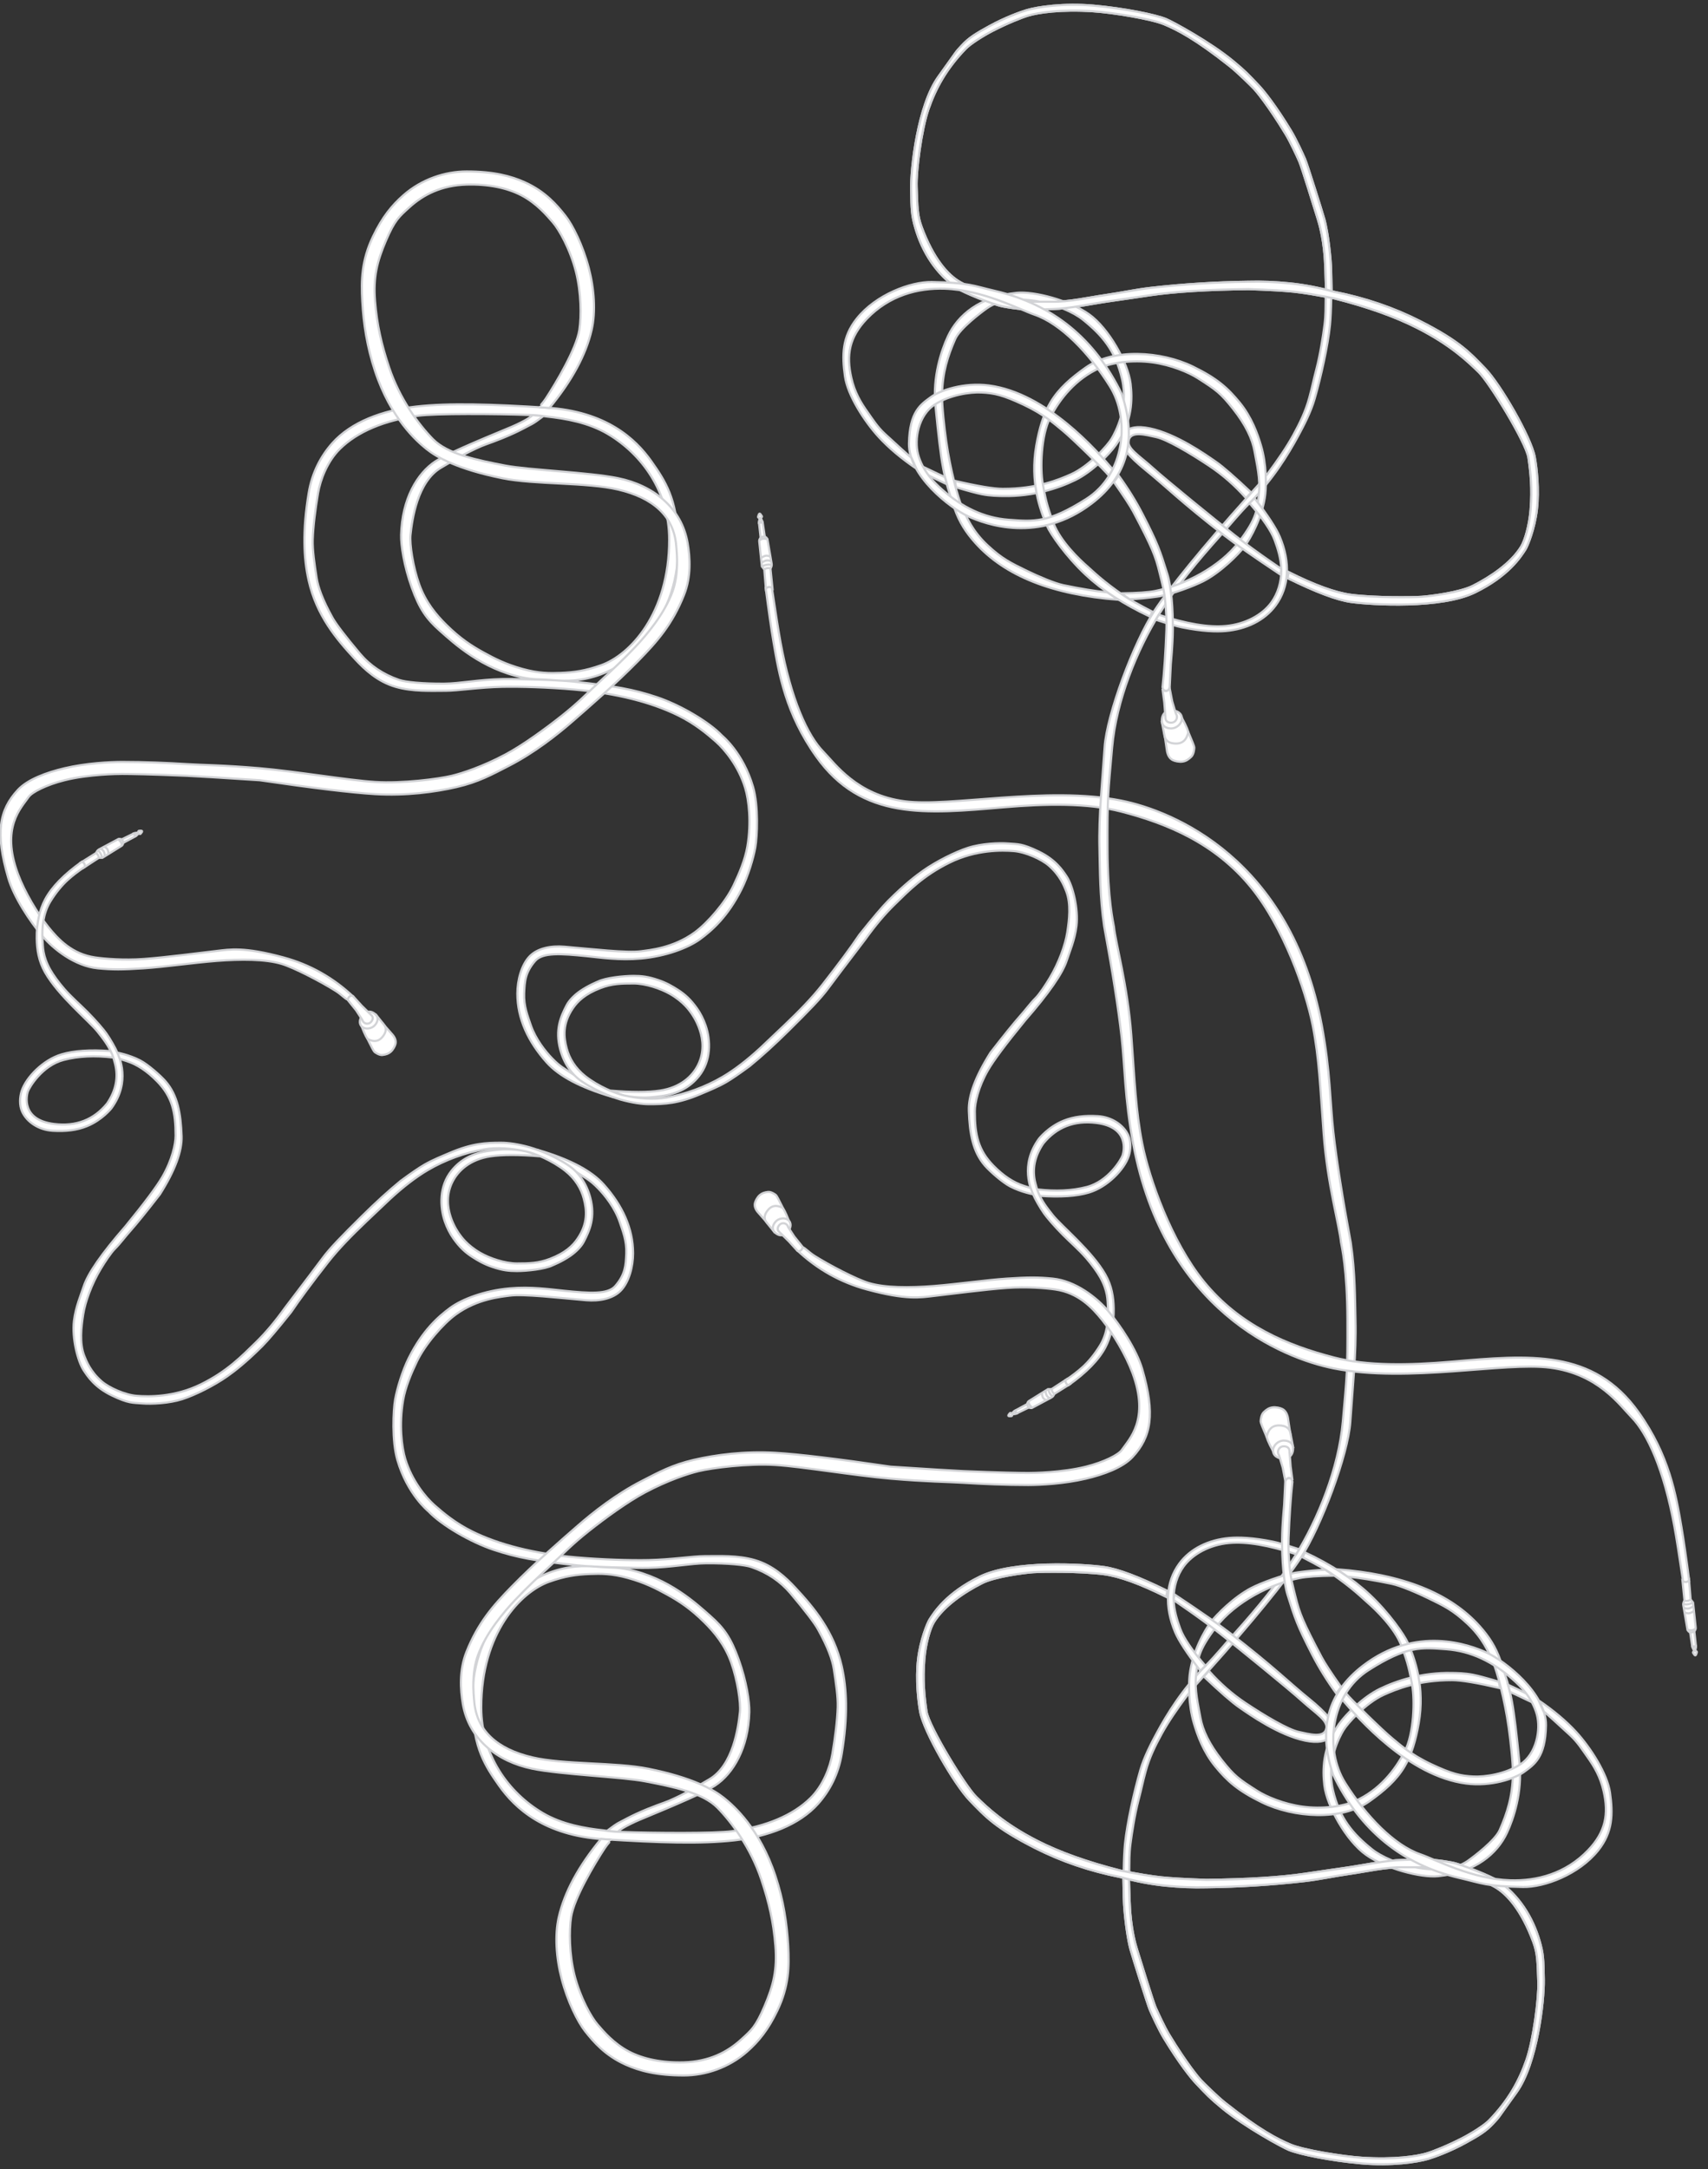 <?xml version="1.0" encoding="UTF-8"?>
<svg width="2385px" height="3028px" viewBox="0 0 2385 3028" version="1.1" xmlns="http://www.w3.org/2000/svg" xmlns:xlink="http://www.w3.org/1999/xlink">
    <rect x="0" y="0" width="2385" height="3028" fill="#333333" stroke="none"/>
    <!-- Generator: Sketch 54.1 (76490) - https://sketchapp.com -->
    <title>Artboard Copy 2</title>
    <desc>Created with Sketch.</desc>
    <g id="Artboard-Copy-2" stroke="none" stroke-width="1" fill="none" fill-rule="evenodd">
        <g id="Group-3" transform="translate(0, 238)" fill="#FFFFFF" stroke="#D2D3D6" stroke-width="3">
            <g id="Group" transform="translate(1628.413, 1632.399) rotate(361) translate(-1628.413, -1632.399) translate(993.913, 485.899)">
                <g id="cable" transform="translate(56.99, 103.989)">
                    <path d="M832.861,902.4 C839.86,944.396 840.081,981.965 841.359,1010.888 C843.359,1056.133 838.86,1106.128 836.61,1152.373 C834.361,1198.618 798.285,1299.833 770.426,1344.132 C750.549,1375.739 703.568,1435.476 644.4,1503.779 C631.674,1518.47 621.771,1529.652 615.142,1538.943 C602.062,1557.192 589.889,1575.534 580.938,1592.496 C571.987,1609.458 564.249,1626.115 559.439,1645.023 C554.628,1663.932 554.917,1665.904 550.01,1686.054 C545.102,1706.205 541.56,1732.382 539.935,1747.136 C538.31,1761.889 538.903,1770.234 538.903,1786.875 L531.155,1785.392 C531.155,1768.762 531.528,1756.01 532.273,1747.136 C534.741,1717.735 543.732,1673.99 551.97,1643.547 C556.863,1625.468 566.317,1606.406 573.993,1591.614 C587.608,1565.374 608.276,1530.107 640.295,1496.659 C654.615,1481.7 666.507,1466.365 679.364,1451.512 C711.834,1414 741.199,1377.252 763.199,1340.413 C793.91,1288.986 821.508,1217.495 826.112,1152.373 C830.716,1087.251 831.654,1083.705 830.111,1010.888 C828.592,939.192 820.166,907.907 819.271,902.359 L819.327,902.985 C816.47,878.31 798.919,822.119 792.368,751.417 C786.369,686.674 784.369,646.179 774.371,599.934 C763.903,551.518 731.22,463.953 685.135,409.205 C633.811,348.232 566.214,321.758 501.416,306.216 C454.899,295.059 396.23,297.121 337.444,303.217 C228.962,314.465 139.699,324.941 74.738,236.974 C31.184,177.996 20.685,122.896 12.248,77.991 C8.877,60.051 4.794,34.887 0,2.5 L8.249,0 C14.609,38.062 19.191,64.059 21.996,77.991 C38.119,158.069 62.285,208.169 84.486,229.975 C101.203,246.394 131.915,289.622 199.217,297.217 C263.456,304.466 397.184,272.22 501.416,290.968 C573.837,303.994 739.626,367.959 787.118,599.934 C800.241,664.033 800.357,706.162 805.865,748.417 C811.053,788.212 820.051,839.54 832.861,902.4 Z" id="Path"></path>
                    <path d="M538.677,1796.88 L530.827,1794.702 C531.479,1815.897 532.235,1830.568 533.094,1838.715 C536.52,1871.216 541.004,1889.208 542.565,1894.383 C545.788,1905.064 567.786,1970.964 571.1,1978.308 C574.413,1985.652 584.301,2006.137 591.29,2017.228 C613.207,2052.012 630.108,2072.337 637.572,2079.907 C652.339,2094.882 656.453,2099.395 674.024,2113.383 C706.615,2139.33 759.036,2166.541 768.471,2170.269 C782.892,2175.967 827.073,2184.309 870.395,2187.317 C911.723,2190.187 947.755,2184.272 963.242,2179.413 C971.787,2176.733 993.549,2168.492 1015.451,2155.9 C1033.243,2145.672 1043.334,2139.467 1053.249,2128.301 C1063.163,2117.136 1056.635,2125.155 1084.938,2084.448 C1113.242,2043.74 1121.312,1955.87 1120.323,1926.707 C1119.334,1897.543 1118.934,1890.201 1113.474,1872.505 C1103.173,1839.116 1083.198,1808.756 1053.249,1789.166 C1045.804,1784.296 1004.193,1767.718 989.027,1765.158 C950.722,1758.693 934.529,1762.337 919.412,1762.832 C897.966,1763.536 864.706,1771.314 841.807,1774.977 C819.655,1778.52 800.327,1781.789 783.69,1784.53 C749.856,1790.106 704.256,1793.735 646.891,1795.415 C618.533,1794.932 597.531,1794.102 583.884,1792.924 C570.237,1791.747 551.189,1788.949 526.74,1784.53 C480.156,1773.557 441.148,1760.388 409.716,1745.023 C362.569,1721.976 338.517,1699.354 323.347,1685.105 C308.178,1670.855 255.34,1587.851 251.924,1566.893 C248.507,1545.935 245.728,1523.955 247.67,1494.128 C249.113,1471.979 254.925,1451.11 259.911,1442.615 C273.494,1419.473 301.622,1399.728 326.496,1386.6 C344.355,1377.174 385.195,1371.195 397.581,1370.146 C409.968,1369.097 463.492,1367.506 496.111,1371.195 C517.857,1373.655 547.115,1383.696 583.884,1401.32 L585.172,1392.929 C545.332,1374.14 515.645,1363.577 496.111,1361.239 C466.811,1357.732 369.962,1353.846 323.347,1377.583 C276.732,1401.32 260.286,1428.452 253.949,1438.768 C250.886,1443.752 241.507,1467.95 238.889,1494.487 C236.088,1522.867 240.239,1553.958 243.198,1568.181 C248.922,1595.702 292.855,1668.715 314.612,1690.363 C336.369,1712.012 350.564,1727.684 406.351,1754.83 C443.542,1772.928 483.672,1785.847 526.74,1793.588 C548.717,1799.163 569.627,1802.777 589.468,1804.428 C609.309,1806.08 628.658,1806.493 647.514,1805.667 C693.112,1804.312 738.504,1800.657 783.69,1794.702 C804.896,1791.907 825.243,1786.996 846.241,1783.645 C869.986,1779.854 896.722,1773 920.871,1773 C933.41,1773 965.174,1771.042 986.298,1774.977 C1007.423,1778.911 1030.267,1787.821 1049.327,1798.06 C1067.054,1807.582 1087.771,1830.53 1104.827,1874.283 C1111.188,1890.602 1111.209,1901.963 1112.76,1930.489 C1113.884,1951.17 1107.632,2009.673 1098.141,2038.685 C1088.649,2067.698 1074.172,2095.731 1047.348,2124.336 C1040.958,2131.149 1023.288,2142.777 1010.14,2149.817 C989.846,2160.684 970.291,2168.897 961.001,2171.858 C947.202,2176.257 915.748,2181.611 870.395,2179.413 C842.456,2178.06 788.932,2170.197 771.027,2163.019 C753.123,2155.84 727.895,2143.859 678.83,2106.38 C667.244,2097.53 648.846,2079.907 643.95,2074.979 C641.359,2072.37 623.921,2052.56 598.4,2012.021 C591.784,2001.511 582.34,1981.805 579.005,1974.647 C575.671,1967.488 556.379,1908.602 551.696,1894.383 C549.609,1888.045 544.435,1871.843 541.543,1844.883 C540.587,1835.975 539.632,1819.974 538.677,1796.88 Z" id="Path-96"></path>
                    <path d="M821.206,1358.63 C913.191,1363.962 980.18,1389.293 1022.173,1434.621 C1035.048,1448.519 1044.945,1462.752 1052.168,1482.616 C1068.165,1526.611 1071.165,1539.61 1081.163,1625.6 C1085.756,1665.101 1074.444,1701.891 1065.166,1722.589 C1052.168,1751.586 1022.173,1778.583 970.182,1784.583 C946.174,1787.353 897.194,1775.584 869.198,1756.586 C841.203,1737.588 813.208,1689.593 809.208,1660.596 C806.389,1640.156 805.158,1608.2 828.205,1574.606 C837.853,1560.542 861.145,1536.355 884.196,1524.611 C907.608,1512.684 942.617,1500.538 984.179,1500.614 C991.844,1500.628 1001.844,1500.448 1014.174,1502.614 C1021.077,1503.826 1033.075,1506.825 1050.168,1511.613 L1052.168,1520.612 C1020.179,1513.762 997.85,1510.429 985.179,1510.613 C937.879,1511.297 907.192,1524.611 890.195,1532.61 C864.564,1544.673 839.203,1574.606 834.204,1583.605 C829.205,1592.604 811.208,1626.6 821.206,1666.596 C831.205,1706.591 850.202,1727.589 877.197,1748.587 C904.193,1769.584 975.181,1788.582 1011.175,1762.585 C1018.993,1756.938 1048.907,1733.616 1055.167,1718.59 C1065.166,1694.592 1072.164,1671.572 1072.164,1640.598 C1072.164,1624.705 1068.165,1594.604 1065.166,1575.606 C1058.791,1535.228 1047.169,1496.614 1042.169,1485.616 C1034.938,1469.705 1026.172,1450.619 1005.176,1431.622 C984.179,1412.624 971.933,1407.264 949.185,1396.625 C934.54,1389.777 910.677,1379.989 898.194,1377.627 C873.531,1372.961 852.868,1369.962 836.204,1368.628 L821.206,1358.63 Z" id="Path-5"></path>
                    <path d="M1063.166,1515.612 C1076.497,1521.612 1085.162,1525.611 1089.162,1527.611 C1093.161,1529.611 1095.827,1533.61 1097.16,1539.61 C1083.829,1533.61 1076.497,1530.277 1075.164,1529.611 C1073.831,1528.944 1070.831,1527.611 1066.165,1525.611 L1063.166,1515.612 Z" id="Path-4"></path>
                    <path d="M805.209,1359.629 C793.878,1360.296 781.283,1361.703 767.426,1363.849 C746.639,1367.07 714.535,1380.293 702.437,1386.847 C678.441,1399.845 654.445,1424.843 646.446,1435.841 C638.447,1446.84 621.45,1477.837 618.451,1509.833 C617.241,1522.738 617.389,1550.992 625.449,1576.826 C630.713,1593.696 639.447,1616.822 656.444,1636.819 C673.441,1656.817 688.377,1669.92 722.433,1685.814 C767.426,1706.812 834.414,1709.811 872.408,1681.814 C892.819,1666.774 909.18,1652.227 920.4,1632.82 C930.066,1616.101 935.695,1595.426 939.397,1571.826 C947.396,1520.832 932.613,1482.31 922.4,1459.839 C917.401,1448.84 895.233,1417.932 867.409,1392.846 C843.507,1371.297 813.178,1352.299 776.424,1335.853 L773.425,1342.852 C792.444,1352.282 805.442,1359.281 812.418,1363.849 C843.311,1384.078 858.435,1398.866 864.409,1403.845 C876.407,1413.844 903.403,1438.841 913.401,1463.838 C923.4,1488.836 925.399,1498.835 929.399,1518.832 C933.398,1538.83 933.398,1585.825 920.4,1611.822 C907.402,1637.819 886.406,1665.816 852.411,1681.814 C835.205,1689.912 806.472,1693.949 779.424,1690.813 C753.034,1687.754 728.272,1677.716 715.434,1669.816 C689.439,1653.817 683.44,1649.818 665.443,1627.82 C647.446,1605.823 637.842,1586.41 634.448,1568.827 C631.054,1551.244 625.449,1530.831 627.449,1509.833 C629.449,1488.836 628.449,1476.837 654.445,1441.841 C680.44,1406.845 728.715,1380.714 769.425,1371.849 C779.283,1369.702 795.211,1368.295 817.207,1367.629 L805.209,1359.629 Z" id="Path-2"></path>
                    <path d="M594.318,1405.673 C594.999,1419.45 599.341,1433.023 604.243,1445.62 C609.205,1458.371 621.203,1475.369 640.237,1496.614 L633.238,1503.614 C614.432,1479.982 602.434,1462.318 597.244,1450.619 C581.322,1414.73 582.889,1380.597 601.243,1354.63 C616.576,1332.938 642.274,1320.63 670.232,1317.634 C683.641,1316.197 703.36,1316.532 731.221,1321.634 C738.499,1322.966 750.83,1326.299 768.215,1331.633 L764.216,1338.632 C725.51,1326.638 694.182,1321.972 670.232,1324.633 C643.236,1327.633 619.752,1340.758 607.242,1358.63 C598.464,1371.17 593.88,1387.444 594.244,1403.625 C594.256,1404.152 594.274,1404.68 594.297,1405.207 L595.244,1397.625 C632.846,1421.725 659.175,1439.39 674.231,1450.619 C736.72,1497.227 758.217,1518.612 785.212,1539.61 C812.208,1560.607 821.206,1573.606 821.206,1579.605 C821.206,1585.605 818.207,1605.602 781.213,1598.603 C744.219,1591.604 703.226,1563.607 688.229,1553.608 C678.23,1546.942 661.566,1532.944 638.237,1511.613 L645.236,1503.614 C661.077,1520.875 678.408,1535.541 697.227,1547.609 C725.457,1565.711 757.217,1583.605 772.215,1586.604 C787.212,1589.604 806.209,1594.604 810.208,1582.605 C814.208,1570.606 795.922,1560.821 776.214,1543.609 C756.506,1526.397 685.722,1470.947 660.233,1451.619 C643.767,1439.133 628.651,1428.687 615.241,1419.623 C610.227,1416.234 603.253,1411.584 594.318,1405.673 Z" id="Path-177"></path>
                    <path d="M538.677,1796.88 L530.827,1794.702 C531.479,1815.897 532.235,1830.568 533.094,1838.715 C536.52,1871.216 541.004,1889.208 542.565,1894.383 C545.788,1905.064 567.786,1970.964 571.1,1978.308 C574.413,1985.652 584.301,2006.137 591.29,2017.228 C613.207,2052.012 630.108,2072.337 637.572,2079.907 C652.339,2094.882 656.453,2099.395 674.024,2113.383 C706.615,2139.33 759.036,2166.541 768.471,2170.269 C782.892,2175.967 827.073,2184.309 870.395,2187.317 C911.723,2190.187 947.755,2184.272 963.242,2179.413 C971.787,2176.733 993.549,2168.492 1015.451,2155.9 C1033.243,2145.672 1043.334,2139.467 1053.249,2128.301 C1063.163,2117.136 1056.635,2125.155 1084.938,2084.448 C1113.242,2043.74 1121.312,1955.87 1120.323,1926.707 C1119.334,1897.543 1118.934,1890.201 1113.474,1872.505 C1103.173,1839.116 1083.198,1808.756 1053.249,1789.166 C1045.804,1784.296 1004.193,1767.718 989.027,1765.158 C950.722,1758.693 934.529,1762.337 919.412,1762.832 C897.966,1763.536 864.706,1771.314 841.807,1774.977 C819.655,1778.52 800.327,1781.789 783.69,1784.53 C749.856,1790.106 704.256,1793.735 646.891,1795.415 C618.533,1794.932 597.531,1794.102 583.884,1792.924 C570.237,1791.747 551.189,1788.949 526.74,1784.53 C480.156,1773.557 441.148,1760.388 409.716,1745.023 C362.569,1721.976 338.517,1699.354 323.347,1685.105 C308.178,1670.855 255.34,1587.851 251.924,1566.893 C248.507,1545.935 245.728,1523.955 247.67,1494.128 C249.113,1471.979 254.925,1451.11 259.911,1442.615 C273.494,1419.473 301.622,1399.728 326.496,1386.6 C344.355,1377.174 385.195,1371.195 397.581,1370.146 C409.968,1369.097 463.492,1367.506 496.111,1371.195 C517.857,1373.655 547.115,1383.696 583.884,1401.32 L585.172,1392.929 C545.332,1374.14 515.645,1363.577 496.111,1361.239 C466.811,1357.732 369.962,1353.846 323.347,1377.583 C276.732,1401.32 260.286,1428.452 253.949,1438.768 C250.886,1443.752 241.507,1467.95 238.889,1494.487 C236.088,1522.867 240.239,1553.958 243.198,1568.181 C248.922,1595.702 292.855,1668.715 314.612,1690.363 C336.369,1712.012 350.564,1727.684 406.351,1754.83 C443.542,1772.928 483.672,1785.847 526.74,1793.588 C548.717,1799.163 569.627,1802.777 589.468,1804.428 C609.309,1806.08 628.658,1806.493 647.514,1805.667 C693.112,1804.312 738.504,1800.657 783.69,1794.702 C804.896,1791.907 825.243,1786.996 846.241,1783.645 C869.986,1779.854 896.722,1773 920.871,1773 C933.41,1773 965.174,1771.042 986.298,1774.977 C1007.423,1778.911 1030.267,1787.821 1049.327,1798.06 C1067.054,1807.582 1087.771,1830.53 1104.827,1874.283 C1111.188,1890.602 1111.209,1901.963 1112.76,1930.489 C1113.884,1951.17 1107.632,2009.673 1098.141,2038.685 C1088.649,2067.698 1074.172,2095.731 1047.348,2124.336 C1040.958,2131.149 1023.288,2142.777 1010.14,2149.817 C989.846,2160.684 970.291,2168.897 961.001,2171.858 C947.202,2176.257 915.748,2181.611 870.395,2179.413 C842.456,2178.06 788.932,2170.197 771.027,2163.019 C753.123,2155.84 727.895,2143.859 678.83,2106.38 C667.244,2097.53 648.846,2079.907 643.95,2074.979 C641.359,2072.37 623.921,2052.56 598.4,2012.021 C591.784,2001.511 582.34,1981.805 579.005,1974.647 C575.671,1967.488 556.379,1908.602 551.696,1894.383 C549.609,1888.045 544.435,1871.843 541.543,1844.883 C540.587,1835.975 539.632,1819.974 538.677,1796.88 Z" id="Path-96-Copy"></path>
                    <path d="M823.687,1532.144 C810.294,1514.333 798.802,1496.491 789.212,1478.616 C767.215,1437.621 764.216,1428.622 753.218,1395.625 C747.284,1377.824 744.455,1345.979 744.219,1318.634 C744.018,1295.293 746.012,1275.27 746.219,1269.639 C746.538,1260.964 746.872,1250.299 747.219,1237.643 C747.885,1234.31 749.552,1232.643 752.218,1232.643 C754.884,1232.643 756.551,1234.31 757.217,1237.643 C755.217,1259.64 753.884,1285.971 753.218,1316.634 C752.879,1332.197 754.224,1345.108 755.217,1354.63 C757.159,1373.249 760.247,1382.409 764.216,1397.625 C770.215,1420.623 775.214,1432.621 802.21,1481.616 C806.698,1489.763 816.003,1503.477 830.124,1522.758 L823.687,1532.144 Z M1017.174,1644.598 C1033.243,1645.081 1061.166,1640.598 1082.163,1626.6 C1104.501,1611.707 1110.274,1577.809 1104.159,1556.608 C1100.943,1545.456 1095.027,1535.202 1088.162,1526.611 C1082.093,1519.017 1075.264,1512.774 1069.165,1507.613 C1041.474,1484.181 1011.175,1469.617 976.181,1467.618 C941.186,1465.618 921.19,1463.618 868.199,1498.614 C815.207,1533.61 808.209,1610.602 838.204,1656.597 C868.199,1702.592 908.192,1742.587 945.186,1754.586 C967.093,1761.691 1017.528,1787.817 1071.165,1788.582 C1108.1,1789.109 1148.162,1778.155 1179.147,1744.587 C1203.143,1718.59 1207.142,1693.593 1199.143,1661.596 C1194.191,1641.785 1186.014,1628.248 1175.147,1613.601 C1168.463,1604.593 1161.813,1594.124 1151.151,1584.605 C1132.488,1567.94 1119.823,1556.941 1113.158,1551.608 L1106.159,1536.61 C1127.489,1550.608 1145.152,1564.94 1159.15,1579.605 C1180.146,1601.603 1204.015,1637.802 1208.142,1663.596 C1212.898,1693.322 1213.141,1718.59 1193.144,1744.587 C1166.921,1778.679 1118.733,1797.581 1089.162,1797.581 C1037.111,1797.581 1032.416,1793.51 1000.177,1786.582 C919.523,1769.251 859.867,1722.256 821.206,1645.598 C798.544,1582.272 811.541,1531.277 860.2,1492.615 C933.188,1434.621 1008.175,1460.618 1033.171,1471.617 C1058.167,1482.616 1117.157,1526.611 1117.157,1571.606 C1117.157,1616.601 1101.16,1626.6 1088.162,1636.599 C1075.164,1646.598 1042.062,1658.473 1007.175,1654.597 C926.189,1645.598 854.201,1565.607 832.205,1540.609 L837.204,1531.61 C843.869,1539.61 889.195,1582.605 903.193,1593.604 C913.77,1601.915 929.188,1615.601 958.184,1628.6 C987.179,1641.598 999.316,1644.061 1017.174,1644.598 Z" id="Shape"></path>
                </g>
                <g id="plug" transform="translate(768.372, 1237.165)">
                    <path d="M8.998,43.111 C2.999,29.779 -1.8189894e-12,22.447 -1.8189894e-12,21.114 C-1.81886875e-12,19.114 0.461,11.653 3.999,8.115 C7.999,4.116 11.389,1.884 15.997,1.116 C20.858,0.305 26.915,1.576 29.995,3.116 C33.994,5.115 36.661,9.115 37.994,15.114 L41.993,39.112 L8.998,43.111 Z" id="Path-180"></path>
                    <path d="M17.997,62.109 C11.331,50.11 8.332,43.111 8.998,41.111 C9.998,38.112 11.998,26.113 25.996,26.113 C35.327,26.113 40.66,29.779 41.993,37.112 L45.992,56.11 L17.997,62.109 Z" id="Path-179"></path>
                    <path d="M33.994,72.108 C42.993,71.108 45.992,65.288 45.992,58.11 C45.992,50.931 40.725,47.111 32.994,47.111 C25.264,47.111 17.997,53.93 17.997,61.109 C17.997,68.288 24.996,73.108 33.994,72.108 Z" id="Oval"></path>
                    <path d="M26.541,67.836 C25.57,66.512 24.996,64.877 24.996,63.109 C24.996,58.691 28.577,55.11 32.994,55.11 C37.412,55.11 40.993,57.11 40.993,62.109 L42.993,83.107 L45.875,102.32 C45.322,100.487 42.933,99.105 40.993,99.105 C38.784,99.105 35.994,101.896 35.994,104.104 L31.995,85.107 L26.541,67.836 Z" id="Combined-Shape"></path>
                </g>
                <g id="plug2" transform="translate(53.347, 56.122) scale(-1, 1) rotate(-51) translate(-53.347, -56.122) translate(5.605, 26.375)">
                    <path d="M60.412,23.693 L84.185,10.096 L88.068,6.182 L89.807,6.797 C90.484,7.054 91.132,6.713 91.501,6.06 L93.188,3.664 C93.46,2.923 93.533,2.434 93.406,2.195 C93.279,1.956 92.853,1.781 92.127,1.669 L89.197,1.728 C88.449,1.668 87.805,2.014 87.639,2.72 L87.176,4.505 L81.76,5.536 L56.912,18.443 L60.412,23.693 Z" id="Path" transform="translate(75.19, 12.681) rotate(-2) translate(-75.19, -12.681) "></path>
                    <path d="M58.49,14.748 L27.653,31.336 C26.244,32.094 25.083,33.239 24.306,34.637 L22.996,36.996 L2.18278728e-11,51.494 C1.5,51.828 2.833,52.661 3.999,53.994 C5.166,55.327 5.499,57.077 4.999,59.243 L27.495,44.495 L32.994,44.495 L62.629,25.973 C65.317,24.292 66.33,20.871 64.989,17.998 C64.989,17.998 64.989,17.998 64.989,17.998 C63.823,15.498 61.656,14.415 58.49,14.748 Z" id="Path"></path>
                    <g id="stripes" transform="translate(22.996, 3.319)">
                        <path d="M2.18278728e-11,33.677 C1.166,33.843 2.25,34.76 3.249,36.426 C4.249,38.093 4.666,39.676 4.499,41.176" id="Path-8"></path>
                        <path d="M2.5,29.177 C4.333,29.844 5.916,31.343 7.249,33.677 C8.582,36.01 9.498,38.509 9.998,41.176" id="Path-9"></path>
                        <path d="M7.499,26.427 C9.832,27.594 11.498,29.094 12.498,30.927 C13.498,32.76 14.081,35.26 14.248,38.426" id="Path-9-Copy"></path>
                        <path d="M13.248,23.428 C15.581,24.428 17.247,25.761 18.247,27.427 C19.247,29.094 19.83,31.593 19.997,34.926" id="Path-9-Copy-2"></path>
                        <path d="M35.01,11.643 C34.174,12.981 34.9,16.339 36.256,18.611 C37.478,20.659 39.23,21.676 40.522,22.162" id="Path-10" transform="translate(37.588, 16.902) scale(-1, 1) rotate(58) translate(-37.588, -16.902) "></path>
                        <path d="M63.897,0.694 C64.73,1.361 65.063,1.944 64.896,2.444" id="Path-7" transform="translate(64.417, 1.569) rotate(-2) translate(-64.417, -1.569) "></path>
                        <path d="M58.755,2.169 C58.982,2.766 59.588,3.344 60.004,4.13 C60.259,4.611 60.607,5.316 61.047,6.244 L60.206,6.884 C59.695,5.961 59.291,5.204 58.996,4.613 C58.799,4.219 58.394,3.545 57.781,2.591 C58.426,2.3 58.751,2.159 58.755,2.169 Z" id="Path-13" transform="translate(59.414, 4.526) rotate(-3) translate(-59.414, -4.526) "></path>
                    </g>
                </g>
            </g>
            <g id="Group-2" transform="translate(789.92, 870.782) rotate(-180) translate(-789.92, -870.782) translate(0.42, 0.782)">
                <g id="plug2" transform="translate(86.389, 0)">
                    <path d="M55.285,20.859 L76.578,8.895 L80.056,5.452 L81.613,5.993 C82.22,6.218 82.8,5.919 83.13,5.344 L84.641,3.236 C84.886,2.585 84.951,2.154 84.838,1.945 C84.724,1.735 84.342,1.581 83.692,1.482 L81.069,1.535 C80.399,1.482 79.822,1.787 79.673,2.408 L79.258,3.978 L74.408,4.886 L52.153,16.243 L55.285,20.859 Z" id="Path" transform="translate(68.522, 11.17) rotate(1) translate(-68.522, -11.17) "></path>
                    <path d="M52.322,13.105 L24.655,27.924 C23.49,28.548 22.527,29.494 21.883,30.649 L20.639,32.879 L0.111,45.766 C1.45,46.062 2.64,46.802 3.681,47.987 C4.723,49.172 5.02,50.728 4.574,52.653 L24.655,39.545 L29.563,39.545 L56.026,23.076 C58.418,21.587 59.319,18.545 58.123,15.994 C58.123,15.994 58.123,15.994 58.123,15.994 C57.082,13.772 55.148,12.809 52.322,13.105 Z" id="Path"></path>
                    <g id="stripes" transform="translate(20.354, 3.937)">
                        <path d="M7.27595761e-12,29.175 C1.039,29.322 2.003,30.128 2.893,31.593 C3.783,33.058 4.154,34.451 4.006,35.77" id="Path-8"></path>
                        <path d="M2.225,25.218 C3.857,25.804 5.267,27.123 6.454,29.175 C7.641,31.227 8.457,33.425 8.902,35.77" id="Path-9"></path>
                        <path d="M6.676,22.8 C8.753,23.826 10.237,25.145 11.127,26.757 C12.017,28.369 12.536,30.567 12.685,33.352" id="Path-9-Copy"></path>
                        <path d="M11.795,20.162 C13.872,21.042 15.355,22.214 16.245,23.679 C17.136,25.145 17.655,27.343 17.803,30.274" id="Path-9-Copy-2"></path>
                        <path d="M31.221,9.767 C30.477,10.959 31.101,13.934 32.287,15.944 C33.355,17.755 34.896,18.648 36.034,19.073" id="Path-10" transform="translate(33.466, 14.42) scale(-1, 1) rotate(58) translate(-33.466, -14.42) "></path>
                        <path d="M58.419,0.155 C59.16,0.741 59.457,1.253 59.308,1.693" id="Path-7" transform="translate(58.882, 0.924) rotate(1) translate(-58.882, -0.924) "></path>
                        <path d="M53.709,1.218 C53.911,1.743 54.451,2.251 54.821,2.942 C55.048,3.365 55.358,3.985 55.75,4.802 L55.001,5.364 C54.546,4.552 54.186,3.887 53.924,3.367 C53.748,3.02 53.388,2.428 52.842,1.589 C53.416,1.333 53.705,1.209 53.709,1.218 Z" id="Path-13"></path>
                    </g>
                </g>
                <g id="cable-2" transform="translate(1.005, 44.999)">
                    <path d="M906.423,1310.891 C928.179,1301.396 942.281,1292.718 962.483,1280.933 C995.711,1261.548 1002.94,1208.422 1005.205,1187.093 C1006.559,1174.349 1001.815,1142.597 992.999,1117.925 C984.183,1093.254 969.49,1075.631 955.475,1061.754 C935.953,1042.422 920.284,1032.235 903.032,1022.764 C888.223,1014.634 872.577,1006.475 848.555,999.855 C826.177,993.687 810.671,993.746 795.661,994.348 C776.558,995.114 761.202,997.247 738.923,1005.141 C699.139,1019.239 643.984,1076.733 643.984,1180.485 C643.984,1246.927 681.774,1299.663 729.881,1328.073 C756.896,1344.027 788.805,1349.428 815.101,1352.304 C820.931,1352.942 823.717,1353.922 840.192,1354.507 C886.317,1356.144 970.429,1356.687 994.581,1353.405 C1041.599,1347.017 1079.221,1331.33 1103.761,1307.146 C1121.39,1289.774 1131.159,1263.978 1134.277,1245.468 C1138.366,1221.2 1141.091,1199.181 1141.737,1180.485 C1142.244,1165.813 1139.148,1145.655 1136.312,1127.177 C1134.278,1113.929 1128.026,1096.66 1114.385,1071.886 C1109.345,1062.733 1096.461,1045.845 1075.732,1021.222 C1061.566,1004.481 1043.407,992.292 1021.254,984.655 C1012.025,981.473 988.187,979.199 958.188,979.368 C936.512,979.491 909.492,985.105 877.263,985.757 C859.131,986.123 800.631,984.74 777.351,982.232 C719.152,975.963 694.166,971.438 661.615,960.645 C629.065,949.851 588.377,926.061 570.293,906.896 C569.983,906.568 540.907,883.326 526.892,835.305 C519.088,808.565 521.015,765.916 523.728,750.717 C526.44,735.518 533.9,710.626 542.941,692.563 C562.196,654.097 584.308,634.849 600.809,622.734 C617.311,610.618 648.731,598.723 683.542,595.639 C713.629,592.974 739.282,596.915 759.493,598.944 C795.429,602.55 820.706,604.348 831.15,592.335 C844.939,576.475 845.843,563.919 846.521,546.737 C847.199,529.555 841.691,515.665 837.253,502.681 C830.553,483.078 816.851,465.917 807.415,456.202 C795.435,443.866 791.04,442.699 777.351,433.513 C769.138,428.001 752.637,420.585 727.847,411.264 L724.23,402.673 C767.631,415.45 797.921,431.457 815.101,450.695 C840.87,479.551 856.015,511.712 856.015,546.737 C856.015,564.935 850.364,586.979 838.609,598.944 C827.741,610.006 809.032,613.748 790.462,612.16 C751.808,608.856 702.756,603.129 683.542,605.772 C671.543,607.423 638.697,610.042 608.495,631.986 C590.334,645.181 565.32,674.28 554.244,697.409 C546.037,714.546 537.943,733.768 534.804,752.259 C529.079,785.975 532.84,817.115 537.968,833.983 C547.01,863.721 565.964,887.149 578.883,898.525 C590.852,909.066 607.927,923.47 631.551,935.092 C668.159,953.101 716.965,966.004 777.351,971.218 C813.066,974.302 851.899,975.485 877.263,974.963 C909.362,974.302 939.653,969.456 955.475,969.456 C976.271,969.456 1001.948,967.995 1026.001,974.963 C1051.378,982.314 1069.402,999.367 1082.739,1013.732 C1108.508,1041.488 1136.289,1074.275 1147.388,1123.212 C1151.096,1139.561 1153.066,1156.727 1153.322,1175.232 C1153.617,1196.592 1151.627,1219.737 1147.388,1245.468 C1142.758,1273.573 1130.727,1296.676 1114.385,1315.076 C1088.419,1344.315 1044.763,1360.895 997.52,1366.182 C950.276,1371.468 892.86,1369.486 815.101,1364.64 C732.389,1359.485 691.167,1321.393 668.849,1289.744 C649.543,1262.367 633.36,1237.758 631.551,1180.485 C629.743,1123.212 646.018,1084.222 670.883,1048.316 C677.805,1038.321 698.44,1004.223 748.643,989.281 C775.082,981.412 794.514,983.301 811.484,984.655 C826.738,985.872 832.506,984.655 848.555,987.959 C906.039,999.794 945.109,1036.4 964.065,1053.163 C982.885,1069.806 992.566,1083.429 1003.397,1113.52 C1014.228,1143.61 1018.7,1172.672 1018.316,1187.093 C1016.985,1237.042 995.937,1273.003 970.394,1289.744 C955.796,1299.312 918.853,1315.245 864.379,1337.765 C856.919,1340.849 845.617,1346.577 841.774,1349 C839.212,1350.615 836.801,1352.377 834.541,1354.286 C830.442,1353.917 827.353,1353.624 825.273,1353.405 C823.192,1353.187 821.384,1352.967 819.848,1352.744 C827.393,1347.052 832.592,1343.454 835.445,1341.951 C844.621,1337.114 852.467,1332.902 860.084,1329.395 C883.453,1318.633 899.6,1313.869 906.423,1310.891 Z" id="Path"></path>
                    <path d="M711.798,398.708 C695.419,394.156 681.861,392.32 671.788,392.32 C650.765,392.32 631.551,392.981 599.679,406.638 C588.727,411.331 576.394,416.179 564.642,422.939 C557.275,427.177 546.199,434.74 531.413,445.628 C514.626,459.365 496.618,475.739 477.388,494.751 C448.543,523.268 432.179,540.129 422.459,553.345 C415.979,562.157 398.423,585.36 369.79,622.954 C356.228,641.898 342.815,657.832 329.554,670.755 C309.662,690.14 289.544,711.287 252.472,729.57 C215.401,747.853 179.008,746.972 162.732,745.651 C146.457,744.329 124.303,734.383 114.132,725.605 C98.309,711.948 92.531,697.077 89.719,689.92 C82.712,672.077 85.425,649.828 88.137,632.206 C90.85,614.583 99.892,589.692 112.55,568.545 C118.22,559.073 126.826,545.873 132.668,540.129 C139.31,533.598 145.73,524.651 153.916,515.457 C162.808,505.471 176.596,488.436 195.283,464.352 C216.23,431.163 226.327,404.068 225.573,383.068 C224.443,351.568 220.148,326.236 203.194,306.631 C196.34,298.705 178.582,283.086 167.931,277.554 C151.656,269.1 134.703,266.32 134.703,266.32 C134.703,266.32 135.381,269.036 136.737,274.47 L148.491,278.215 C163.109,282.767 177.425,292.239 191.44,306.631 C212.462,328.218 217.209,349.586 217.209,382.407 C217.209,394.135 212.363,416.225 198.9,439.68 C191.129,453.219 173.799,476.421 146.909,509.289 C114.057,546.884 94.692,574.786 88.815,592.996 C85.205,604.183 77.613,621.556 75.253,641.017 C72.314,665.248 80.622,697.559 88.815,709.965 C94.539,718.632 104.186,733.535 127.921,744.99 C151.656,756.444 157.307,755.123 170.192,756.224 C183.076,757.325 207.941,756.224 226.477,750.276 C245.013,744.329 271.237,731.038 289.318,718.336 C299.038,711.507 314.922,699.438 338.144,676.262 C345.956,668.465 359.368,652.679 378.38,628.902 C390.436,610.986 407.615,587.783 429.918,559.293 C444.723,540.382 462.778,521.992 483.491,502.24 C490.486,495.57 501.562,485.07 516.72,470.74 C535.557,453.411 553.113,439.974 569.389,430.429 C593.802,416.11 621.379,406.198 647.827,401.572 C665.458,398.488 686.405,400.03 706.599,404.436 C718.121,406.949 742.768,416.815 761.302,431.53 C775.249,442.604 783.397,456.323 787.071,470.079 C791.366,486.16 793.15,504.726 778.481,526.251 C771.777,536.088 761.381,546.225 739.827,554.447 C723.833,560.548 710.893,560.835 693.94,560.835 C676.987,560.835 655.879,553.712 642.628,546.076 C623.972,535.327 615.893,523.161 614.372,521.184 C610.981,516.779 586.342,482.415 603.522,447.39 C611.476,431.173 628.385,415.554 656.869,411.264 C673.445,408.768 696.577,408.768 726.265,411.264 C715.313,407.194 708.758,404.918 706.599,404.436 C695.748,402.012 687.868,401.762 681.055,401.572 C673.711,401.367 666.136,402.012 653.93,403.775 C632.366,406.888 615.191,415.519 602.391,431.53 C585.249,452.973 585.983,481.365 593.124,502.24 C596.062,510.831 600.523,519.544 605.33,526.251 C613.845,538.133 621.542,545.391 632.003,552.024 C639.19,556.58 647.211,561.49 658.903,565.461 C673.822,570.527 682.412,571.408 693.94,571.408 C707.729,571.408 732.82,568.765 743.444,563.478 C743.584,563.409 756.653,558.271 768.535,550.041 C776.524,544.509 783.709,537.121 787.071,530.656 C795.435,514.576 803.572,496.293 796.113,468.537 C791.008,449.545 780.29,433.733 766.275,424.261 C742.083,407.911 716.07,399.896 711.798,398.708 Z" id="Path"></path>
                    <path d="M90.87,6.829 C90.37,4.228 89.911,2.686 89.493,2.203 C89.076,1.72 88.028,0.986 86.35,4.60506102e-12 C61.32,17.769 44.209,35.318 35.016,52.647 C27.2,67.382 22.876,86.415 23.262,107.056 C23.557,122.828 25.96,138.794 35.016,154.637 C53.778,187.459 96.049,222.043 108.029,237.022 C116.75,247.925 123.757,257.212 128.599,268.963 C130.273,273.024 131.439,277.352 132.668,282.18 C137.49,301.124 133.798,319.554 121.592,337.47 C102.905,360.379 78.191,369.925 47.449,366.107 C1.336,360.379 9.021,326.456 10.829,320.949 C12.638,315.442 30.495,284.603 61.012,276.673 C81.356,271.386 104.412,270.285 130.182,273.368 C129.572,271.543 129.044,270.074 128.599,268.963 C128.154,267.852 127.401,266.31 126.339,264.337 C97.857,262.281 75.026,263.823 57.847,268.963 C32.078,276.673 8.373,301.141 2.24,320.068 C-0.473,328.439 -1.246,339.901 2.918,348.925 C9.441,363.063 25.684,374.369 45.414,375.579 C63.721,376.702 79.199,374.898 93.336,369.191 C114.443,360.67 127.392,344.404 127.469,344.299 C154.952,306.638 138.308,272.679 135.833,266.54 C133.346,260.372 126.008,247.537 120.462,239.666 C116.722,234.357 106.635,222.427 94.24,209.928 C83.914,199.515 71.832,189.149 61.916,177.767 C53.55,168.164 46.185,157.872 42.024,150.452 C31.4,131.508 31.951,118.294 31.4,109.7 C30.269,92.077 32.215,72.148 42.024,55.951 C50.161,42.514 59.033,32.291 66.684,25.332 C73.465,19.164 81.527,12.997 90.87,6.829 Z" id="Path-11"></path>
                    <path d="M1084.999,542.331 C1113.18,568.912 1145.73,587.195 1182.651,597.181 C1238.032,612.16 1257.329,608.317 1275.782,606.213 C1297.03,603.79 1347.213,597.181 1377.955,594.978 C1405.749,592.987 1432.595,595.242 1445.769,597.181 C1477.189,601.807 1496.403,621.412 1511.322,640.136 C1526.241,658.86 1543.873,688.157 1553.366,713.71 C1577.594,778.918 1548.846,806.007 1538.447,821.207 C1533.939,827.797 1513.957,838.126 1488.265,844.557 C1454.706,852.956 1413.682,853.368 1407.793,853.368 C1397.395,853.368 1366.96,852.864 1316.922,850.724 C1305.645,850.242 1271.964,848.186 1215.88,844.557 C1141.459,833.629 1087.735,827.167 1054.709,825.172 C1012.01,822.592 970.846,828.036 940.556,835.085 C910.266,842.134 892.061,852.255 867.995,864.602 C832.166,882.985 800.161,908.275 778.255,927.382 C758.038,945.017 719.457,978.306 686.933,1011.529 C660.547,1038.483 639.714,1062.198 623.414,1102.946 C613.018,1128.933 614.861,1155.589 618.215,1175.418 C626.601,1225.009 666.261,1256.103 715.188,1266.174 C755.516,1274.475 840.644,1277.629 872.742,1283.797 C911.941,1291.329 953.215,1299.657 973.785,1320.583 C994.355,1341.51 1020.634,1377.656 1035.043,1420.811 C1045.932,1453.422 1051.997,1480.067 1054.709,1513.329 C1057.422,1546.592 1051.997,1568.62 1039.564,1597.697 C1027.132,1626.774 1021.166,1631.32 1006.788,1644.396 C987.405,1662.024 962.066,1675.105 926.767,1676.117 C897.089,1676.967 870.406,1671.645 850.364,1661.138 C828.885,1649.877 814.827,1633.047 806.511,1623.47 C797.496,1613.087 782.098,1585.64 774.186,1554.301 C766.823,1525.135 766.497,1492.352 769.439,1473.238 C773.472,1447.042 802.051,1399.062 816.231,1377.416 C820.533,1370.849 826.06,1365.308 825.951,1365.3 C823.69,1365.154 818.793,1364.786 811.258,1364.199 C779.913,1402.087 760.247,1438.434 752.26,1473.238 C746.451,1498.552 748.623,1530.355 756.329,1559.808 C764.515,1591.098 778.742,1619.672 789.105,1632.721 C801.054,1647.767 816.879,1666.307 845.391,1679.201 C864.884,1688.016 889.134,1694.4 926.767,1694.4 C957.034,1694.4 989.717,1683.502 1015.151,1661.138 C1031.093,1647.119 1044.498,1630.846 1057.422,1603.865 C1073.647,1569.991 1074.186,1542.404 1072.567,1513.329 C1070.839,1482.299 1066.029,1449.862 1054.709,1415.745 C1032.783,1349.661 996.842,1318.16 982.827,1306.926 C968.812,1295.692 939.781,1278.808 877.037,1266.174 C831.759,1257.057 759.152,1260.655 715.188,1250.314 C666.229,1238.798 637.944,1213.342 634.264,1172.995 C633.052,1159.713 630.389,1132.536 639.463,1107.572 C650.705,1076.643 675.568,1047.295 691.454,1030.474 C708.352,1012.58 724.323,997.762 745.252,978.267 C759.879,964.643 771.442,952.412 793.852,934.651 C817.394,915.994 848.586,893.328 872.742,880.462 C904.485,863.556 932.96,854.238 947.564,850.724 C965.873,846.319 1016.508,839.71 1054.709,842.134 C1092.911,844.557 1165.497,856.981 1215.88,861.298 C1266.262,865.615 1295.9,865.704 1316.922,867.025 C1344.469,868.757 1376.146,870.109 1407.793,870.109 C1425.181,870.109 1458.141,868.373 1488.265,861.298 C1512.968,855.496 1539.701,845.814 1553.366,831.12 C1579.588,802.924 1585.294,771.096 1566.929,708.203 C1559.018,681.108 1536.413,647.405 1520.138,628.021 C1503.862,608.636 1473.892,585.144 1441.926,581.982 C1421.716,579.983 1407.793,579.999 1377.955,581.982 C1348.117,583.964 1309.463,589.692 1275.782,592.335 C1242.101,594.978 1207.968,594.978 1185.138,588.15 C1168.476,583.166 1130.668,563.713 1109.412,550.261 C1101.542,545.28 1096.852,539.682 1092.911,538.146 C1087.637,536.09 1084.999,537.485 1084.999,542.331 Z" id="Path-12"></path>
                </g>
                <g id="plug-1-copy" transform="translate(1065.477, 544.632) scale(-1, 1) rotate(51) translate(-1065.477, -544.632) translate(1044.48, 497.232)">
                    <path d="M8.137,38.288 C2.712,26.544 -7.27595761e-12,20.084 -7.27595761e-12,18.91 C-7.27584851e-12,17.148 0.417,10.576 3.617,7.459 C7.233,3.936 10.299,1.97 14.466,1.294 C18.862,0.58 24.339,1.699 27.124,3.055 C30.741,4.817 33.152,8.34 34.357,13.625 L37.974,34.765 L8.137,38.288 Z" id="Path-180"></path>
                    <path d="M16.274,55.023 C10.247,44.454 7.534,38.288 8.137,36.526 C9.041,33.884 10.85,23.314 23.508,23.314 C31.946,23.314 36.768,26.544 37.974,33.003 L41.59,49.739 L16.274,55.023 Z" id="Path-179"></path>
                    <path d="M30.741,63.832 C38.878,62.951 41.59,57.824 41.59,51.5 C41.59,45.176 36.827,41.811 29.837,41.811 C22.846,41.811 16.274,47.819 16.274,54.143 C16.274,60.467 22.603,64.712 30.741,63.832 Z" id="Oval"></path>
                    <path d="M24.001,60.068 C23.122,58.902 22.603,57.462 22.603,55.904 C22.603,52.013 25.842,48.858 29.837,48.858 C33.831,48.858 37.07,50.619 37.07,55.023 L38.878,73.521 L41.484,90.446 C41.553,90.669 41.59,90.9 41.59,91.137 C41.59,93.083 39.067,94.66 37.07,94.66 C35.072,94.66 32.549,93.964 32.549,92.018 L28.932,75.282 L24.001,60.068 Z" id="Combined-Shape"></path>
                </g>
            </g>
        </g>
        <g id="Group-3-Copy" transform="translate(1241, 1449) rotate(-180) translate(-1241, -1449) translate(28, 0)" fill="#FFFFFF" stroke="#D2D3D6" stroke-width="3">
            <g id="Group" transform="translate(654.413, 1740.399) rotate(361) translate(-654.413, -1740.399) translate(19.913, 593.899)">
                <g id="cable-copy" transform="translate(56.99, 103.989)">
                    <path d="M832.861,902.4 C839.86,944.396 840.081,981.965 841.359,1010.888 C843.359,1056.133 838.86,1106.128 836.61,1152.373 C834.361,1198.618 798.285,1299.833 770.426,1344.132 C750.549,1375.739 703.568,1435.476 644.4,1503.779 C631.674,1518.47 621.771,1529.652 615.142,1538.943 C602.062,1557.192 589.889,1575.534 580.938,1592.496 C571.987,1609.458 564.249,1626.115 559.439,1645.023 C554.628,1663.932 554.917,1665.904 550.01,1686.054 C545.102,1706.205 541.56,1732.382 539.935,1747.136 C538.31,1761.889 538.903,1770.234 538.903,1786.875 L531.155,1785.392 C531.155,1768.762 531.528,1756.01 532.273,1747.136 C534.741,1717.735 543.732,1673.99 551.97,1643.547 C556.863,1625.468 566.317,1606.406 573.993,1591.614 C587.608,1565.374 608.276,1530.107 640.295,1496.659 C654.615,1481.7 666.507,1466.365 679.364,1451.512 C711.834,1414 741.199,1377.252 763.199,1340.413 C793.91,1288.986 821.508,1217.495 826.112,1152.373 C830.716,1087.251 831.654,1083.705 830.111,1010.888 C828.592,939.192 820.166,907.907 819.271,902.359 L819.327,902.985 C816.47,878.31 798.919,822.119 792.368,751.417 C786.369,686.674 784.369,646.179 774.371,599.934 C763.903,551.518 731.22,463.953 685.135,409.205 C633.811,348.232 566.214,321.758 501.416,306.216 C454.899,295.059 396.23,297.121 337.444,303.217 C228.962,314.465 139.699,324.941 74.738,236.974 C31.184,177.996 20.685,122.896 12.248,77.991 C8.877,60.051 4.794,34.887 0,2.5 L8.249,0 C14.609,38.062 19.191,64.059 21.996,77.991 C38.119,158.069 62.285,208.169 84.486,229.975 C101.203,246.394 131.915,289.622 199.217,297.217 C263.456,304.466 397.184,272.22 501.416,290.968 C573.837,303.994 739.626,367.959 787.118,599.934 C800.241,664.033 800.357,706.162 805.865,748.417 C811.053,788.212 820.051,839.54 832.861,902.4 Z" id="Path"></path>
                    <path d="M538.677,1796.88 L530.827,1794.702 C531.479,1815.897 532.235,1830.568 533.094,1838.715 C536.52,1871.216 541.004,1889.208 542.565,1894.383 C545.788,1905.064 567.786,1970.964 571.1,1978.308 C574.413,1985.652 584.301,2006.137 591.29,2017.228 C613.207,2052.012 630.108,2072.337 637.572,2079.907 C652.339,2094.882 656.453,2099.395 674.024,2113.383 C706.615,2139.33 759.036,2166.541 768.471,2170.269 C782.892,2175.967 827.073,2184.309 870.395,2187.317 C911.723,2190.187 947.755,2184.272 963.242,2179.413 C971.787,2176.733 993.549,2168.492 1015.451,2155.9 C1033.243,2145.672 1043.334,2139.467 1053.249,2128.301 C1063.163,2117.136 1056.635,2125.155 1084.938,2084.448 C1113.242,2043.74 1121.312,1955.87 1120.323,1926.707 C1119.334,1897.543 1118.934,1890.201 1113.474,1872.505 C1103.173,1839.116 1083.198,1808.756 1053.249,1789.166 C1045.804,1784.296 1004.193,1767.718 989.027,1765.158 C950.722,1758.693 934.529,1762.337 919.412,1762.832 C897.966,1763.536 864.706,1771.314 841.807,1774.977 C819.655,1778.52 800.327,1781.789 783.69,1784.53 C749.856,1790.106 704.256,1793.735 646.891,1795.415 C618.533,1794.932 597.531,1794.102 583.884,1792.924 C570.237,1791.747 551.189,1788.949 526.74,1784.53 C480.156,1773.557 441.148,1760.388 409.716,1745.023 C362.569,1721.976 338.517,1699.354 323.347,1685.105 C308.178,1670.855 255.34,1587.851 251.924,1566.893 C248.507,1545.935 245.728,1523.955 247.67,1494.128 C249.113,1471.979 254.925,1451.11 259.911,1442.615 C273.494,1419.473 301.622,1399.728 326.496,1386.6 C344.355,1377.174 385.195,1371.195 397.581,1370.146 C409.968,1369.097 463.492,1367.506 496.111,1371.195 C517.857,1373.655 547.115,1383.696 583.884,1401.32 L585.172,1392.929 C545.332,1374.14 515.645,1363.577 496.111,1361.239 C466.811,1357.732 369.962,1353.846 323.347,1377.583 C276.732,1401.32 260.286,1428.452 253.949,1438.768 C250.886,1443.752 241.507,1467.95 238.889,1494.487 C236.088,1522.867 240.239,1553.958 243.198,1568.181 C248.922,1595.702 292.855,1668.715 314.612,1690.363 C336.369,1712.012 350.564,1727.684 406.351,1754.83 C443.542,1772.928 483.672,1785.847 526.74,1793.588 C548.717,1799.163 569.627,1802.777 589.468,1804.428 C609.309,1806.08 628.658,1806.493 647.514,1805.667 C693.112,1804.312 738.504,1800.657 783.69,1794.702 C804.896,1791.907 825.243,1786.996 846.241,1783.645 C869.986,1779.854 896.722,1773 920.871,1773 C933.41,1773 965.174,1771.042 986.298,1774.977 C1007.423,1778.911 1030.267,1787.821 1049.327,1798.06 C1067.054,1807.582 1087.771,1830.53 1104.827,1874.283 C1111.188,1890.602 1111.209,1901.963 1112.76,1930.489 C1113.884,1951.17 1107.632,2009.673 1098.141,2038.685 C1088.649,2067.698 1074.172,2095.731 1047.348,2124.336 C1040.958,2131.149 1023.288,2142.777 1010.14,2149.817 C989.846,2160.684 970.291,2168.897 961.001,2171.858 C947.202,2176.257 915.748,2181.611 870.395,2179.413 C842.456,2178.06 788.932,2170.197 771.027,2163.019 C753.123,2155.84 727.895,2143.859 678.83,2106.38 C667.244,2097.53 648.846,2079.907 643.95,2074.979 C641.359,2072.37 623.921,2052.56 598.4,2012.021 C591.784,2001.511 582.34,1981.805 579.005,1974.647 C575.671,1967.488 556.379,1908.602 551.696,1894.383 C549.609,1888.045 544.435,1871.843 541.543,1844.883 C540.587,1835.975 539.632,1819.974 538.677,1796.88 Z" id="Path-96"></path>
                    <path d="M821.206,1358.63 C913.191,1363.962 980.18,1389.293 1022.173,1434.621 C1035.048,1448.519 1044.945,1462.752 1052.168,1482.616 C1068.165,1526.611 1071.165,1539.61 1081.163,1625.6 C1085.756,1665.101 1074.444,1701.891 1065.166,1722.589 C1052.168,1751.586 1022.173,1778.583 970.182,1784.583 C946.174,1787.353 897.194,1775.584 869.198,1756.586 C841.203,1737.588 813.208,1689.593 809.208,1660.596 C806.389,1640.156 805.158,1608.2 828.205,1574.606 C837.853,1560.542 861.145,1536.355 884.196,1524.611 C907.608,1512.684 942.617,1500.538 984.179,1500.614 C991.844,1500.628 1001.844,1500.448 1014.174,1502.614 C1021.077,1503.826 1033.075,1506.825 1050.168,1511.613 L1052.168,1520.612 C1020.179,1513.762 997.85,1510.429 985.179,1510.613 C937.879,1511.297 907.192,1524.611 890.195,1532.61 C864.564,1544.673 839.203,1574.606 834.204,1583.605 C829.205,1592.604 811.208,1626.6 821.206,1666.596 C831.205,1706.591 850.202,1727.589 877.197,1748.587 C904.193,1769.584 975.181,1788.582 1011.175,1762.585 C1018.993,1756.938 1048.907,1733.616 1055.167,1718.59 C1065.166,1694.592 1072.164,1671.572 1072.164,1640.598 C1072.164,1624.705 1068.165,1594.604 1065.166,1575.606 C1058.791,1535.228 1047.169,1496.614 1042.169,1485.616 C1034.938,1469.705 1026.172,1450.619 1005.176,1431.622 C984.179,1412.624 971.933,1407.264 949.185,1396.625 C934.54,1389.777 910.677,1379.989 898.194,1377.627 C873.531,1372.961 852.868,1369.962 836.204,1368.628 L821.206,1358.63 Z" id="Path-5"></path>
                    <path d="M1063.166,1515.612 C1076.497,1521.612 1085.162,1525.611 1089.162,1527.611 C1093.161,1529.611 1095.827,1533.61 1097.16,1539.61 C1083.829,1533.61 1076.497,1530.277 1075.164,1529.611 C1073.831,1528.944 1070.831,1527.611 1066.165,1525.611 L1063.166,1515.612 Z" id="Path-4"></path>
                    <path d="M805.209,1359.629 C793.878,1360.296 781.283,1361.703 767.426,1363.849 C746.639,1367.07 714.535,1380.293 702.437,1386.847 C678.441,1399.845 654.445,1424.843 646.446,1435.841 C638.447,1446.84 621.45,1477.837 618.451,1509.833 C617.241,1522.738 617.389,1550.992 625.449,1576.826 C630.713,1593.696 639.447,1616.822 656.444,1636.819 C673.441,1656.817 688.377,1669.92 722.433,1685.814 C767.426,1706.812 834.414,1709.811 872.408,1681.814 C892.819,1666.774 909.18,1652.227 920.4,1632.82 C930.066,1616.101 935.695,1595.426 939.397,1571.826 C947.396,1520.832 932.613,1482.31 922.4,1459.839 C917.401,1448.84 895.233,1417.932 867.409,1392.846 C843.507,1371.297 813.178,1352.299 776.424,1335.853 L773.425,1342.852 C792.444,1352.282 805.442,1359.281 812.418,1363.849 C843.311,1384.078 858.435,1398.866 864.409,1403.845 C876.407,1413.844 903.403,1438.841 913.401,1463.838 C923.4,1488.836 925.399,1498.835 929.399,1518.832 C933.398,1538.83 933.398,1585.825 920.4,1611.822 C907.402,1637.819 886.406,1665.816 852.411,1681.814 C835.205,1689.912 806.472,1693.949 779.424,1690.813 C753.034,1687.754 728.272,1677.716 715.434,1669.816 C689.439,1653.817 683.44,1649.818 665.443,1627.82 C647.446,1605.823 637.842,1586.41 634.448,1568.827 C631.054,1551.244 625.449,1530.831 627.449,1509.833 C629.449,1488.836 628.449,1476.837 654.445,1441.841 C680.44,1406.845 728.715,1380.714 769.425,1371.849 C779.283,1369.702 795.211,1368.295 817.207,1367.629 L805.209,1359.629 Z" id="Path-2"></path>
                    <path d="M594.318,1405.673 C594.999,1419.45 599.341,1433.023 604.243,1445.62 C609.205,1458.371 621.203,1475.369 640.237,1496.614 L633.238,1503.614 C614.432,1479.982 602.434,1462.318 597.244,1450.619 C581.322,1414.73 582.889,1380.597 601.243,1354.63 C616.576,1332.938 642.274,1320.63 670.232,1317.634 C683.641,1316.197 703.36,1316.532 731.221,1321.634 C738.499,1322.966 750.83,1326.299 768.215,1331.633 L764.216,1338.632 C725.51,1326.638 694.182,1321.972 670.232,1324.633 C643.236,1327.633 619.752,1340.758 607.242,1358.63 C598.464,1371.17 593.88,1387.444 594.244,1403.625 C594.256,1404.152 594.274,1404.68 594.297,1405.207 L595.244,1397.625 C632.846,1421.725 659.175,1439.39 674.231,1450.619 C736.72,1497.227 758.217,1518.612 785.212,1539.61 C812.208,1560.607 821.206,1573.606 821.206,1579.605 C821.206,1585.605 818.207,1605.602 781.213,1598.603 C744.219,1591.604 703.226,1563.607 688.229,1553.608 C678.23,1546.942 661.566,1532.944 638.237,1511.613 L645.236,1503.614 C661.077,1520.875 678.408,1535.541 697.227,1547.609 C725.457,1565.711 757.217,1583.605 772.215,1586.604 C787.212,1589.604 806.209,1594.604 810.208,1582.605 C814.208,1570.606 795.922,1560.821 776.214,1543.609 C756.506,1526.397 685.722,1470.947 660.233,1451.619 C643.767,1439.133 628.651,1428.687 615.241,1419.623 C610.227,1416.234 603.253,1411.584 594.318,1405.673 Z" id="Path-177"></path>
                    <path d="M538.677,1796.88 L530.827,1794.702 C531.479,1815.897 532.235,1830.568 533.094,1838.715 C536.52,1871.216 541.004,1889.208 542.565,1894.383 C545.788,1905.064 567.786,1970.964 571.1,1978.308 C574.413,1985.652 584.301,2006.137 591.29,2017.228 C613.207,2052.012 630.108,2072.337 637.572,2079.907 C652.339,2094.882 656.453,2099.395 674.024,2113.383 C706.615,2139.33 759.036,2166.541 768.471,2170.269 C782.892,2175.967 827.073,2184.309 870.395,2187.317 C911.723,2190.187 947.755,2184.272 963.242,2179.413 C971.787,2176.733 993.549,2168.492 1015.451,2155.9 C1033.243,2145.672 1043.334,2139.467 1053.249,2128.301 C1063.163,2117.136 1056.635,2125.155 1084.938,2084.448 C1113.242,2043.74 1121.312,1955.87 1120.323,1926.707 C1119.334,1897.543 1118.934,1890.201 1113.474,1872.505 C1103.173,1839.116 1083.198,1808.756 1053.249,1789.166 C1045.804,1784.296 1004.193,1767.718 989.027,1765.158 C950.722,1758.693 934.529,1762.337 919.412,1762.832 C897.966,1763.536 864.706,1771.314 841.807,1774.977 C819.655,1778.52 800.327,1781.789 783.69,1784.53 C749.856,1790.106 704.256,1793.735 646.891,1795.415 C618.533,1794.932 597.531,1794.102 583.884,1792.924 C570.237,1791.747 551.189,1788.949 526.74,1784.53 C480.156,1773.557 441.148,1760.388 409.716,1745.023 C362.569,1721.976 338.517,1699.354 323.347,1685.105 C308.178,1670.855 255.34,1587.851 251.924,1566.893 C248.507,1545.935 245.728,1523.955 247.67,1494.128 C249.113,1471.979 254.925,1451.11 259.911,1442.615 C273.494,1419.473 301.622,1399.728 326.496,1386.6 C344.355,1377.174 385.195,1371.195 397.581,1370.146 C409.968,1369.097 463.492,1367.506 496.111,1371.195 C517.857,1373.655 547.115,1383.696 583.884,1401.32 L585.172,1392.929 C545.332,1374.14 515.645,1363.577 496.111,1361.239 C466.811,1357.732 369.962,1353.846 323.347,1377.583 C276.732,1401.32 260.286,1428.452 253.949,1438.768 C250.886,1443.752 241.507,1467.95 238.889,1494.487 C236.088,1522.867 240.239,1553.958 243.198,1568.181 C248.922,1595.702 292.855,1668.715 314.612,1690.363 C336.369,1712.012 350.564,1727.684 406.351,1754.83 C443.542,1772.928 483.672,1785.847 526.74,1793.588 C548.717,1799.163 569.627,1802.777 589.468,1804.428 C609.309,1806.08 628.658,1806.493 647.514,1805.667 C693.112,1804.312 738.504,1800.657 783.69,1794.702 C804.896,1791.907 825.243,1786.996 846.241,1783.645 C869.986,1779.854 896.722,1773 920.871,1773 C933.41,1773 965.174,1771.042 986.298,1774.977 C1007.423,1778.911 1030.267,1787.821 1049.327,1798.06 C1067.054,1807.582 1087.771,1830.53 1104.827,1874.283 C1111.188,1890.602 1111.209,1901.963 1112.76,1930.489 C1113.884,1951.17 1107.632,2009.673 1098.141,2038.685 C1088.649,2067.698 1074.172,2095.731 1047.348,2124.336 C1040.958,2131.149 1023.288,2142.777 1010.14,2149.817 C989.846,2160.684 970.291,2168.897 961.001,2171.858 C947.202,2176.257 915.748,2181.611 870.395,2179.413 C842.456,2178.06 788.932,2170.197 771.027,2163.019 C753.123,2155.84 727.895,2143.859 678.83,2106.38 C667.244,2097.53 648.846,2079.907 643.95,2074.979 C641.359,2072.37 623.921,2052.56 598.4,2012.021 C591.784,2001.511 582.34,1981.805 579.005,1974.647 C575.671,1967.488 556.379,1908.602 551.696,1894.383 C549.609,1888.045 544.435,1871.843 541.543,1844.883 C540.587,1835.975 539.632,1819.974 538.677,1796.88 Z" id="Path-96-Copy-2"></path>
                    <path d="M823.687,1532.144 C810.294,1514.333 798.802,1496.491 789.212,1478.616 C767.215,1437.621 764.216,1428.622 753.218,1395.625 C747.284,1377.824 744.455,1345.979 744.219,1318.634 C744.018,1295.293 746.012,1275.27 746.219,1269.639 C746.538,1260.964 746.872,1250.299 747.219,1237.643 C747.885,1234.31 749.552,1232.643 752.218,1232.643 C754.884,1232.643 756.551,1234.31 757.217,1237.643 C755.217,1259.64 753.884,1285.971 753.218,1316.634 C752.879,1332.197 754.224,1345.108 755.217,1354.63 C757.159,1373.249 760.247,1382.409 764.216,1397.625 C770.215,1420.623 775.214,1432.621 802.21,1481.616 C806.698,1489.763 816.003,1503.477 830.124,1522.758 L823.687,1532.144 Z M1017.174,1644.598 C1033.243,1645.081 1061.166,1640.598 1082.163,1626.6 C1104.501,1611.707 1110.274,1577.809 1104.159,1556.608 C1100.943,1545.456 1095.027,1535.202 1088.162,1526.611 C1082.093,1519.017 1075.264,1512.774 1069.165,1507.613 C1041.474,1484.181 1011.175,1469.617 976.181,1467.618 C941.186,1465.618 921.19,1463.618 868.199,1498.614 C815.207,1533.61 808.209,1610.602 838.204,1656.597 C868.199,1702.592 908.192,1742.587 945.186,1754.586 C967.093,1761.691 1017.528,1787.817 1071.165,1788.582 C1108.1,1789.109 1148.162,1778.155 1179.147,1744.587 C1203.143,1718.59 1207.142,1693.593 1199.143,1661.596 C1194.191,1641.785 1186.014,1628.248 1175.147,1613.601 C1168.463,1604.593 1161.813,1594.124 1151.151,1584.605 C1132.488,1567.94 1119.823,1556.941 1113.158,1551.608 L1106.159,1536.61 C1127.489,1550.608 1145.152,1564.94 1159.15,1579.605 C1180.146,1601.603 1204.015,1637.802 1208.142,1663.596 C1212.898,1693.322 1213.141,1718.59 1193.144,1744.587 C1166.921,1778.679 1118.733,1797.581 1089.162,1797.581 C1037.111,1797.581 1032.416,1793.51 1000.177,1786.582 C919.523,1769.251 859.867,1722.256 821.206,1645.598 C798.544,1582.272 811.541,1531.277 860.2,1492.615 C933.188,1434.621 1008.175,1460.618 1033.171,1471.617 C1058.167,1482.616 1117.157,1526.611 1117.157,1571.606 C1117.157,1616.601 1101.16,1626.6 1088.162,1636.599 C1075.164,1646.598 1042.062,1658.473 1007.175,1654.597 C926.189,1645.598 854.201,1565.607 832.205,1540.609 L837.204,1531.61 C843.869,1539.61 889.195,1582.605 903.193,1593.604 C913.77,1601.915 929.188,1615.601 958.184,1628.6 C987.179,1641.598 999.316,1644.061 1017.174,1644.598 Z" id="Shape"></path>
                </g>
                <g id="plug" transform="translate(768.372, 1237.165)">
                    <path d="M8.998,43.111 C2.999,29.779 -1.8189894e-12,22.447 -1.8189894e-12,21.114 C-1.81886875e-12,19.114 0.461,11.653 3.999,8.115 C7.999,4.116 11.389,1.884 15.997,1.116 C20.858,0.305 26.915,1.576 29.995,3.116 C33.994,5.115 36.661,9.115 37.994,15.114 L41.993,39.112 L8.998,43.111 Z" id="Path-180"></path>
                    <path d="M17.997,62.109 C11.331,50.11 8.332,43.111 8.998,41.111 C9.998,38.112 11.998,26.113 25.996,26.113 C35.327,26.113 40.66,29.779 41.993,37.112 L45.992,56.11 L17.997,62.109 Z" id="Path-179"></path>
                    <path d="M33.994,72.108 C42.993,71.108 45.992,65.288 45.992,58.11 C45.992,50.931 40.725,47.111 32.994,47.111 C25.264,47.111 17.997,53.93 17.997,61.109 C17.997,68.288 24.996,73.108 33.994,72.108 Z" id="Oval"></path>
                    <path d="M26.541,67.836 C25.57,66.512 24.996,64.877 24.996,63.109 C24.996,58.691 28.577,55.11 32.994,55.11 C37.412,55.11 40.993,57.11 40.993,62.109 L42.993,83.107 L45.875,102.32 C45.322,100.487 42.933,99.105 40.993,99.105 C38.784,99.105 35.994,101.896 35.994,104.104 L31.995,85.107 L26.541,67.836 Z" id="Combined-Shape"></path>
                </g>
                <g id="plug2" transform="translate(53.347, 56.122) scale(-1, 1) rotate(-51) translate(-53.347, -56.122) translate(5.605, 26.375)">
                    <path d="M60.412,23.693 L84.185,10.096 L88.068,6.182 L89.807,6.797 C90.484,7.054 91.132,6.713 91.501,6.06 L93.188,3.664 C93.46,2.923 93.533,2.434 93.406,2.195 C93.279,1.956 92.853,1.781 92.127,1.669 L89.197,1.728 C88.449,1.668 87.805,2.014 87.639,2.72 L87.176,4.505 L81.76,5.536 L56.912,18.443 L60.412,23.693 Z" id="Path" transform="translate(75.19, 12.681) rotate(-2) translate(-75.19, -12.681) "></path>
                    <path d="M58.49,14.748 L27.653,31.336 C26.244,32.094 25.083,33.239 24.306,34.637 L22.996,36.996 L2.18278728e-11,51.494 C1.5,51.828 2.833,52.661 3.999,53.994 C5.166,55.327 5.499,57.077 4.999,59.243 L27.495,44.495 L32.994,44.495 L62.629,25.973 C65.317,24.292 66.33,20.871 64.989,17.998 C64.989,17.998 64.989,17.998 64.989,17.998 C63.823,15.498 61.656,14.415 58.49,14.748 Z" id="Path"></path>
                    <g id="stripes" transform="translate(22.996, 3.319)">
                        <path d="M2.18278728e-11,33.677 C1.166,33.843 2.25,34.76 3.249,36.426 C4.249,38.093 4.666,39.676 4.499,41.176" id="Path-8"></path>
                        <path d="M2.5,29.177 C4.333,29.844 5.916,31.343 7.249,33.677 C8.582,36.01 9.498,38.509 9.998,41.176" id="Path-9"></path>
                        <path d="M7.499,26.427 C9.832,27.594 11.498,29.094 12.498,30.927 C13.498,32.76 14.081,35.26 14.248,38.426" id="Path-9-Copy"></path>
                        <path d="M13.248,23.428 C15.581,24.428 17.247,25.761 18.247,27.427 C19.247,29.094 19.83,31.593 19.997,34.926" id="Path-9-Copy-2"></path>
                        <path d="M35.01,11.643 C34.174,12.981 34.9,16.339 36.256,18.611 C37.478,20.659 39.23,21.676 40.522,22.162" id="Path-10" transform="translate(37.588, 16.902) scale(-1, 1) rotate(58) translate(-37.588, -16.902) "></path>
                        <path d="M63.897,0.694 C64.73,1.361 65.063,1.944 64.896,2.444" id="Path-7" transform="translate(64.417, 1.569) rotate(-2) translate(-64.417, -1.569) "></path>
                        <path d="M58.755,2.169 C58.982,2.766 59.588,3.344 60.004,4.13 C60.259,4.611 60.607,5.316 61.047,6.244 L60.206,6.884 C59.695,5.961 59.291,5.204 58.996,4.613 C58.799,4.219 58.394,3.545 57.781,2.591 C58.426,2.3 58.751,2.159 58.755,2.169 Z" id="Path-13" transform="translate(59.414, 4.526) rotate(-3) translate(-59.414, -4.526) "></path>
                    </g>
                </g>
            </g>
            <g id="Group-2" transform="translate(1636.5, 870) rotate(-180) translate(-1636.5, -870) translate(847, 0)">
                <g id="plug2" transform="translate(85.389, 0)">
                    <path d="M55.285,20.859 L76.578,8.895 L80.056,5.452 L81.613,5.993 C82.22,6.218 82.8,5.919 83.13,5.344 L84.641,3.236 C84.886,2.585 84.951,2.154 84.838,1.945 C84.724,1.735 84.342,1.581 83.692,1.482 L81.069,1.535 C80.399,1.482 79.822,1.787 79.673,2.408 L79.258,3.978 L74.408,4.886 L52.153,16.243 L55.285,20.859 Z" id="Path" transform="translate(68.522, 11.17) rotate(1) translate(-68.522, -11.17) "></path>
                    <path d="M52.322,13.105 L24.655,27.924 C23.49,28.548 22.527,29.494 21.883,30.649 L20.639,32.879 L0.111,45.766 C1.45,46.062 2.64,46.802 3.681,47.987 C4.723,49.172 5.02,50.728 4.574,52.653 L24.655,39.545 L29.563,39.545 L56.026,23.076 C58.418,21.587 59.319,18.545 58.123,15.994 C58.123,15.994 58.123,15.994 58.123,15.994 C57.082,13.772 55.148,12.809 52.322,13.105 Z" id="Path"></path>
                    <g id="stripes" transform="translate(20.354, 3.937)">
                        <path d="M7.27595761e-12,29.175 C1.039,29.322 2.003,30.128 2.893,31.593 C3.783,33.058 4.154,34.451 4.006,35.77" id="Path-8"></path>
                        <path d="M2.225,25.218 C3.857,25.804 5.267,27.123 6.454,29.175 C7.641,31.227 8.457,33.425 8.902,35.77" id="Path-9"></path>
                        <path d="M6.676,22.8 C8.753,23.826 10.237,25.145 11.127,26.757 C12.017,28.369 12.536,30.567 12.685,33.352" id="Path-9-Copy"></path>
                        <path d="M11.795,20.162 C13.872,21.042 15.355,22.214 16.245,23.679 C17.136,25.145 17.655,27.343 17.803,30.274" id="Path-9-Copy-2"></path>
                        <path d="M31.221,9.767 C30.477,10.959 31.101,13.934 32.287,15.944 C33.355,17.755 34.896,18.648 36.034,19.073" id="Path-10" transform="translate(33.466, 14.42) scale(-1, 1) rotate(58) translate(-33.466, -14.42) "></path>
                        <path d="M58.419,0.155 C59.16,0.741 59.457,1.253 59.308,1.693" id="Path-7" transform="translate(58.882, 0.924) rotate(1) translate(-58.882, -0.924) "></path>
                        <path d="M53.709,1.218 C53.911,1.743 54.451,2.251 54.821,2.942 C55.048,3.365 55.358,3.985 55.75,4.802 L55.001,5.364 C54.546,4.552 54.186,3.887 53.924,3.367 C53.748,3.02 53.388,2.428 52.842,1.589 C53.416,1.333 53.705,1.209 53.709,1.218 Z" id="Path-13"></path>
                    </g>
                </g>
                <g id="cable-2" transform="translate(0.005, 44.999)">
                    <path d="M906.423,1310.891 C928.179,1301.396 942.281,1292.718 962.483,1280.933 C995.711,1261.548 1002.94,1208.422 1005.205,1187.093 C1006.559,1174.349 1001.815,1142.597 992.999,1117.925 C984.183,1093.254 969.49,1075.631 955.475,1061.754 C935.953,1042.422 920.284,1032.235 903.032,1022.764 C888.223,1014.634 872.577,1006.475 848.555,999.855 C826.177,993.687 810.671,993.746 795.661,994.348 C776.558,995.114 761.202,997.247 738.923,1005.141 C699.139,1019.239 643.984,1076.733 643.984,1180.485 C643.984,1246.927 681.774,1299.663 729.881,1328.073 C756.896,1344.027 788.805,1349.428 815.101,1352.304 C820.931,1352.942 823.717,1353.922 840.192,1354.507 C886.317,1356.144 970.429,1356.687 994.581,1353.405 C1041.599,1347.017 1079.221,1331.33 1103.761,1307.146 C1121.39,1289.774 1131.159,1263.978 1134.277,1245.468 C1138.366,1221.2 1141.091,1199.181 1141.737,1180.485 C1142.244,1165.813 1139.148,1145.655 1136.312,1127.177 C1134.278,1113.929 1128.026,1096.66 1114.385,1071.886 C1109.345,1062.733 1096.461,1045.845 1075.732,1021.222 C1061.566,1004.481 1043.407,992.292 1021.254,984.655 C1012.025,981.473 988.187,979.199 958.188,979.368 C936.512,979.491 909.492,985.105 877.263,985.757 C859.131,986.123 800.631,984.74 777.351,982.232 C719.152,975.963 694.166,971.438 661.615,960.645 C629.065,949.851 588.377,926.061 570.293,906.896 C569.983,906.568 540.907,883.326 526.892,835.305 C519.088,808.565 521.015,765.916 523.728,750.717 C526.44,735.518 533.9,710.626 542.941,692.563 C562.196,654.097 584.308,634.849 600.809,622.734 C617.311,610.618 648.731,598.723 683.542,595.639 C713.629,592.974 739.282,596.915 759.493,598.944 C795.429,602.55 820.706,604.348 831.15,592.335 C844.939,576.475 845.843,563.919 846.521,546.737 C847.199,529.555 841.691,515.665 837.253,502.681 C830.553,483.078 816.851,465.917 807.415,456.202 C795.435,443.866 791.04,442.699 777.351,433.513 C769.138,428.001 752.637,420.585 727.847,411.264 L724.23,402.673 C767.631,415.45 797.921,431.457 815.101,450.695 C840.87,479.551 856.015,511.712 856.015,546.737 C856.015,564.935 850.364,586.979 838.609,598.944 C827.741,610.006 809.032,613.748 790.462,612.16 C751.808,608.856 702.756,603.129 683.542,605.772 C671.543,607.423 638.697,610.042 608.495,631.986 C590.334,645.181 565.32,674.28 554.244,697.409 C546.037,714.546 537.943,733.768 534.804,752.259 C529.079,785.975 532.84,817.115 537.968,833.983 C547.01,863.721 565.964,887.149 578.883,898.525 C590.852,909.066 607.927,923.47 631.551,935.092 C668.159,953.101 716.965,966.004 777.351,971.218 C813.066,974.302 851.899,975.485 877.263,974.963 C909.362,974.302 939.653,969.456 955.475,969.456 C976.271,969.456 1001.948,967.995 1026.001,974.963 C1051.378,982.314 1069.402,999.367 1082.739,1013.732 C1108.508,1041.488 1136.289,1074.275 1147.388,1123.212 C1151.096,1139.561 1153.066,1156.727 1153.322,1175.232 C1153.617,1196.592 1151.627,1219.737 1147.388,1245.468 C1142.758,1273.573 1130.727,1296.676 1114.385,1315.076 C1088.419,1344.315 1044.763,1360.895 997.52,1366.182 C950.276,1371.468 892.86,1369.486 815.101,1364.64 C732.389,1359.485 691.167,1321.393 668.849,1289.744 C649.543,1262.367 633.36,1237.758 631.551,1180.485 C629.743,1123.212 646.018,1084.222 670.883,1048.316 C677.805,1038.321 698.44,1004.223 748.643,989.281 C775.082,981.412 794.514,983.301 811.484,984.655 C826.738,985.872 832.506,984.655 848.555,987.959 C906.039,999.794 945.109,1036.4 964.065,1053.163 C982.885,1069.806 992.566,1083.429 1003.397,1113.52 C1014.228,1143.61 1018.7,1172.672 1018.316,1187.093 C1016.985,1237.042 995.937,1273.003 970.394,1289.744 C955.796,1299.312 918.853,1315.245 864.379,1337.765 C856.919,1340.849 845.617,1346.577 841.774,1349 C839.212,1350.615 836.801,1352.377 834.541,1354.286 C830.442,1353.917 827.353,1353.624 825.273,1353.405 C823.192,1353.187 821.384,1352.967 819.848,1352.744 C827.393,1347.052 832.592,1343.454 835.445,1341.951 C844.621,1337.114 852.467,1332.902 860.084,1329.395 C883.453,1318.633 899.6,1313.869 906.423,1310.891 Z" id="Path"></path>
                    <path d="M711.798,398.708 C695.419,394.156 681.861,392.32 671.788,392.32 C650.765,392.32 631.551,392.981 599.679,406.638 C588.727,411.331 576.394,416.179 564.642,422.939 C557.275,427.177 546.199,434.74 531.413,445.628 C514.626,459.365 496.618,475.739 477.388,494.751 C448.543,523.268 432.179,540.129 422.459,553.345 C415.979,562.157 398.423,585.36 369.79,622.954 C356.228,641.898 342.815,657.832 329.554,670.755 C309.662,690.14 289.544,711.287 252.472,729.57 C215.401,747.853 179.008,746.972 162.732,745.651 C146.457,744.329 124.303,734.383 114.132,725.605 C98.309,711.948 92.531,697.077 89.719,689.92 C82.712,672.077 85.425,649.828 88.137,632.206 C90.85,614.583 99.892,589.692 112.55,568.545 C118.22,559.073 126.826,545.873 132.668,540.129 C139.31,533.598 145.73,524.651 153.916,515.457 C162.808,505.471 176.596,488.436 195.283,464.352 C216.23,431.163 226.327,404.068 225.573,383.068 C224.443,351.568 220.148,326.236 203.194,306.631 C196.34,298.705 178.582,283.086 167.931,277.554 C151.656,269.1 134.703,266.32 134.703,266.32 C134.703,266.32 135.381,269.036 136.737,274.47 L148.491,278.215 C163.109,282.767 177.425,292.239 191.44,306.631 C212.462,328.218 217.209,349.586 217.209,382.407 C217.209,394.135 212.363,416.225 198.9,439.68 C191.129,453.219 173.799,476.421 146.909,509.289 C114.057,546.884 94.692,574.786 88.815,592.996 C85.205,604.183 77.613,621.556 75.253,641.017 C72.314,665.248 80.622,697.559 88.815,709.965 C94.539,718.632 104.186,733.535 127.921,744.99 C151.656,756.444 157.307,755.123 170.192,756.224 C183.076,757.325 207.941,756.224 226.477,750.276 C245.013,744.329 271.237,731.038 289.318,718.336 C299.038,711.507 314.922,699.438 338.144,676.262 C345.956,668.465 359.368,652.679 378.38,628.902 C390.436,610.986 407.615,587.783 429.918,559.293 C444.723,540.382 462.778,521.992 483.491,502.24 C490.486,495.57 501.562,485.07 516.72,470.74 C535.557,453.411 553.113,439.974 569.389,430.429 C593.802,416.11 621.379,406.198 647.827,401.572 C665.458,398.488 686.405,400.03 706.599,404.436 C718.121,406.949 742.768,416.815 761.302,431.53 C775.249,442.604 783.397,456.323 787.071,470.079 C791.366,486.16 793.15,504.726 778.481,526.251 C771.777,536.088 761.381,546.225 739.827,554.447 C723.833,560.548 710.893,560.835 693.94,560.835 C676.987,560.835 655.879,553.712 642.628,546.076 C623.972,535.327 615.893,523.161 614.372,521.184 C610.981,516.779 586.342,482.415 603.522,447.39 C611.476,431.173 628.385,415.554 656.869,411.264 C673.445,408.768 696.577,408.768 726.265,411.264 C715.313,407.194 708.758,404.918 706.599,404.436 C695.748,402.012 687.868,401.762 681.055,401.572 C673.711,401.367 666.136,402.012 653.93,403.775 C632.366,406.888 615.191,415.519 602.391,431.53 C585.249,452.973 585.983,481.365 593.124,502.24 C596.062,510.831 600.523,519.544 605.33,526.251 C613.845,538.133 621.542,545.391 632.003,552.024 C639.19,556.58 647.211,561.49 658.903,565.461 C673.822,570.527 682.412,571.408 693.94,571.408 C707.729,571.408 732.82,568.765 743.444,563.478 C743.584,563.409 756.653,558.271 768.535,550.041 C776.524,544.509 783.709,537.121 787.071,530.656 C795.435,514.576 803.572,496.293 796.113,468.537 C791.008,449.545 780.29,433.733 766.275,424.261 C742.083,407.911 716.07,399.896 711.798,398.708 Z" id="Path"></path>
                    <path d="M90.87,6.829 C90.37,4.228 89.911,2.686 89.493,2.203 C89.076,1.72 88.028,0.986 86.35,4.60506102e-12 C61.32,17.769 44.209,35.318 35.016,52.647 C27.2,67.382 22.876,86.415 23.262,107.056 C23.557,122.828 25.96,138.794 35.016,154.637 C53.778,187.459 96.049,222.043 108.029,237.022 C116.75,247.925 123.757,257.212 128.599,268.963 C130.273,273.024 131.439,277.352 132.668,282.18 C137.49,301.124 133.798,319.554 121.592,337.47 C102.905,360.379 78.191,369.925 47.449,366.107 C1.336,360.379 9.021,326.456 10.829,320.949 C12.638,315.442 30.495,284.603 61.012,276.673 C81.356,271.386 104.412,270.285 130.182,273.368 C129.572,271.543 129.044,270.074 128.599,268.963 C128.154,267.852 127.401,266.31 126.339,264.337 C97.857,262.281 75.026,263.823 57.847,268.963 C32.078,276.673 8.373,301.141 2.24,320.068 C-0.473,328.439 -1.246,339.901 2.918,348.925 C9.441,363.063 25.684,374.369 45.414,375.579 C63.721,376.702 79.199,374.898 93.336,369.191 C114.443,360.67 127.392,344.404 127.469,344.299 C154.952,306.638 138.308,272.679 135.833,266.54 C133.346,260.372 126.008,247.537 120.462,239.666 C116.722,234.357 106.635,222.427 94.24,209.928 C83.914,199.515 71.832,189.149 61.916,177.767 C53.55,168.164 46.185,157.872 42.024,150.452 C31.4,131.508 31.951,118.294 31.4,109.7 C30.269,92.077 32.215,72.148 42.024,55.951 C50.161,42.514 59.033,32.291 66.684,25.332 C73.465,19.164 81.527,12.997 90.87,6.829 Z" id="Path-11"></path>
                    <path d="M1084.999,542.331 C1113.18,568.912 1145.73,587.195 1182.651,597.181 C1238.032,612.16 1257.329,608.317 1275.782,606.213 C1297.03,603.79 1347.213,597.181 1377.955,594.978 C1405.749,592.987 1432.595,595.242 1445.769,597.181 C1477.189,601.807 1496.403,621.412 1511.322,640.136 C1526.241,658.86 1543.873,688.157 1553.366,713.71 C1577.594,778.918 1548.846,806.007 1538.447,821.207 C1533.939,827.797 1513.957,838.126 1488.265,844.557 C1454.706,852.956 1413.682,853.368 1407.793,853.368 C1397.395,853.368 1366.96,852.864 1316.922,850.724 C1305.645,850.242 1271.964,848.186 1215.88,844.557 C1141.459,833.629 1087.735,827.167 1054.709,825.172 C1012.01,822.592 970.846,828.036 940.556,835.085 C910.266,842.134 892.061,852.255 867.995,864.602 C832.166,882.985 800.161,908.275 778.255,927.382 C758.038,945.017 719.457,978.306 686.933,1011.529 C660.547,1038.483 639.714,1062.198 623.414,1102.946 C613.018,1128.933 614.861,1155.589 618.215,1175.418 C626.601,1225.009 666.261,1256.103 715.188,1266.174 C755.516,1274.475 840.644,1277.629 872.742,1283.797 C911.941,1291.329 953.215,1299.657 973.785,1320.583 C994.355,1341.51 1020.634,1377.656 1035.043,1420.811 C1045.932,1453.422 1051.997,1480.067 1054.709,1513.329 C1057.422,1546.592 1051.997,1568.62 1039.564,1597.697 C1027.132,1626.774 1021.166,1631.32 1006.788,1644.396 C987.405,1662.024 962.066,1675.105 926.767,1676.117 C897.089,1676.967 870.406,1671.645 850.364,1661.138 C828.885,1649.877 814.827,1633.047 806.511,1623.47 C797.496,1613.087 782.098,1585.64 774.186,1554.301 C766.823,1525.135 766.497,1492.352 769.439,1473.238 C773.472,1447.042 802.051,1399.062 816.231,1377.416 C820.533,1370.849 826.06,1365.308 825.951,1365.3 C823.69,1365.154 818.793,1364.786 811.258,1364.199 C779.913,1402.087 760.247,1438.434 752.26,1473.238 C746.451,1498.552 748.623,1530.355 756.329,1559.808 C764.515,1591.098 778.742,1619.672 789.105,1632.721 C801.054,1647.767 816.879,1666.307 845.391,1679.201 C864.884,1688.016 889.134,1694.4 926.767,1694.4 C957.034,1694.4 989.717,1683.502 1015.151,1661.138 C1031.093,1647.119 1044.498,1630.846 1057.422,1603.865 C1073.647,1569.991 1074.186,1542.404 1072.567,1513.329 C1070.839,1482.299 1066.029,1449.862 1054.709,1415.745 C1032.783,1349.661 996.842,1318.16 982.827,1306.926 C968.812,1295.692 939.781,1278.808 877.037,1266.174 C831.759,1257.057 759.152,1260.655 715.188,1250.314 C666.229,1238.798 637.944,1213.342 634.264,1172.995 C633.052,1159.713 630.389,1132.536 639.463,1107.572 C650.705,1076.643 675.568,1047.295 691.454,1030.474 C708.352,1012.58 724.323,997.762 745.252,978.267 C759.879,964.643 771.442,952.412 793.852,934.651 C817.394,915.994 848.586,893.328 872.742,880.462 C904.485,863.556 932.96,854.238 947.564,850.724 C965.873,846.319 1016.508,839.71 1054.709,842.134 C1092.911,844.557 1165.497,856.981 1215.88,861.298 C1266.262,865.615 1295.9,865.704 1316.922,867.025 C1344.469,868.757 1376.146,870.109 1407.793,870.109 C1425.181,870.109 1458.141,868.373 1488.265,861.298 C1512.968,855.496 1539.701,845.814 1553.366,831.12 C1579.588,802.924 1585.294,771.096 1566.929,708.203 C1559.018,681.108 1536.413,647.405 1520.138,628.021 C1503.862,608.636 1473.892,585.144 1441.926,581.982 C1421.716,579.983 1407.793,579.999 1377.955,581.982 C1348.117,583.964 1309.463,589.692 1275.782,592.335 C1242.101,594.978 1207.968,594.978 1185.138,588.15 C1168.476,583.166 1130.668,563.713 1109.412,550.261 C1101.542,545.28 1096.852,539.682 1092.911,538.146 C1087.637,536.09 1084.999,537.485 1084.999,542.331 Z" id="Path-12"></path>
                </g>
                <g id="plug-1-copy" transform="translate(1064.477, 544.632) scale(-1, 1) rotate(51) translate(-1064.477, -544.632) translate(1043.48, 497.232)">
                    <path d="M8.137,38.288 C2.712,26.544 -7.27595761e-12,20.084 -7.27595761e-12,18.91 C-7.27584851e-12,17.148 0.417,10.576 3.617,7.459 C7.233,3.936 10.299,1.97 14.466,1.294 C18.862,0.58 24.339,1.699 27.124,3.055 C30.741,4.817 33.152,8.34 34.357,13.625 L37.974,34.765 L8.137,38.288 Z" id="Path-180"></path>
                    <path d="M16.274,55.023 C10.247,44.454 7.534,38.288 8.137,36.526 C9.041,33.884 10.85,23.314 23.508,23.314 C31.946,23.314 36.768,26.544 37.974,33.003 L41.59,49.739 L16.274,55.023 Z" id="Path-179"></path>
                    <path d="M30.741,63.832 C38.878,62.951 41.59,57.824 41.59,51.5 C41.59,45.176 36.827,41.811 29.837,41.811 C22.846,41.811 16.274,47.819 16.274,54.143 C16.274,60.467 22.603,64.712 30.741,63.832 Z" id="Oval"></path>
                    <path d="M24.001,60.068 C23.122,58.902 22.603,57.462 22.603,55.904 C22.603,52.013 25.842,48.858 29.837,48.858 C33.831,48.858 37.07,50.619 37.07,55.023 L38.878,73.521 L41.484,90.446 C41.553,90.669 41.59,90.9 41.59,91.137 C41.59,93.083 39.067,94.66 37.07,94.66 C35.072,94.66 32.549,93.964 32.549,92.018 L28.932,75.282 L24.001,60.068 Z" id="Combined-Shape"></path>
                </g>
            </g>
        </g>
    </g>
</svg>